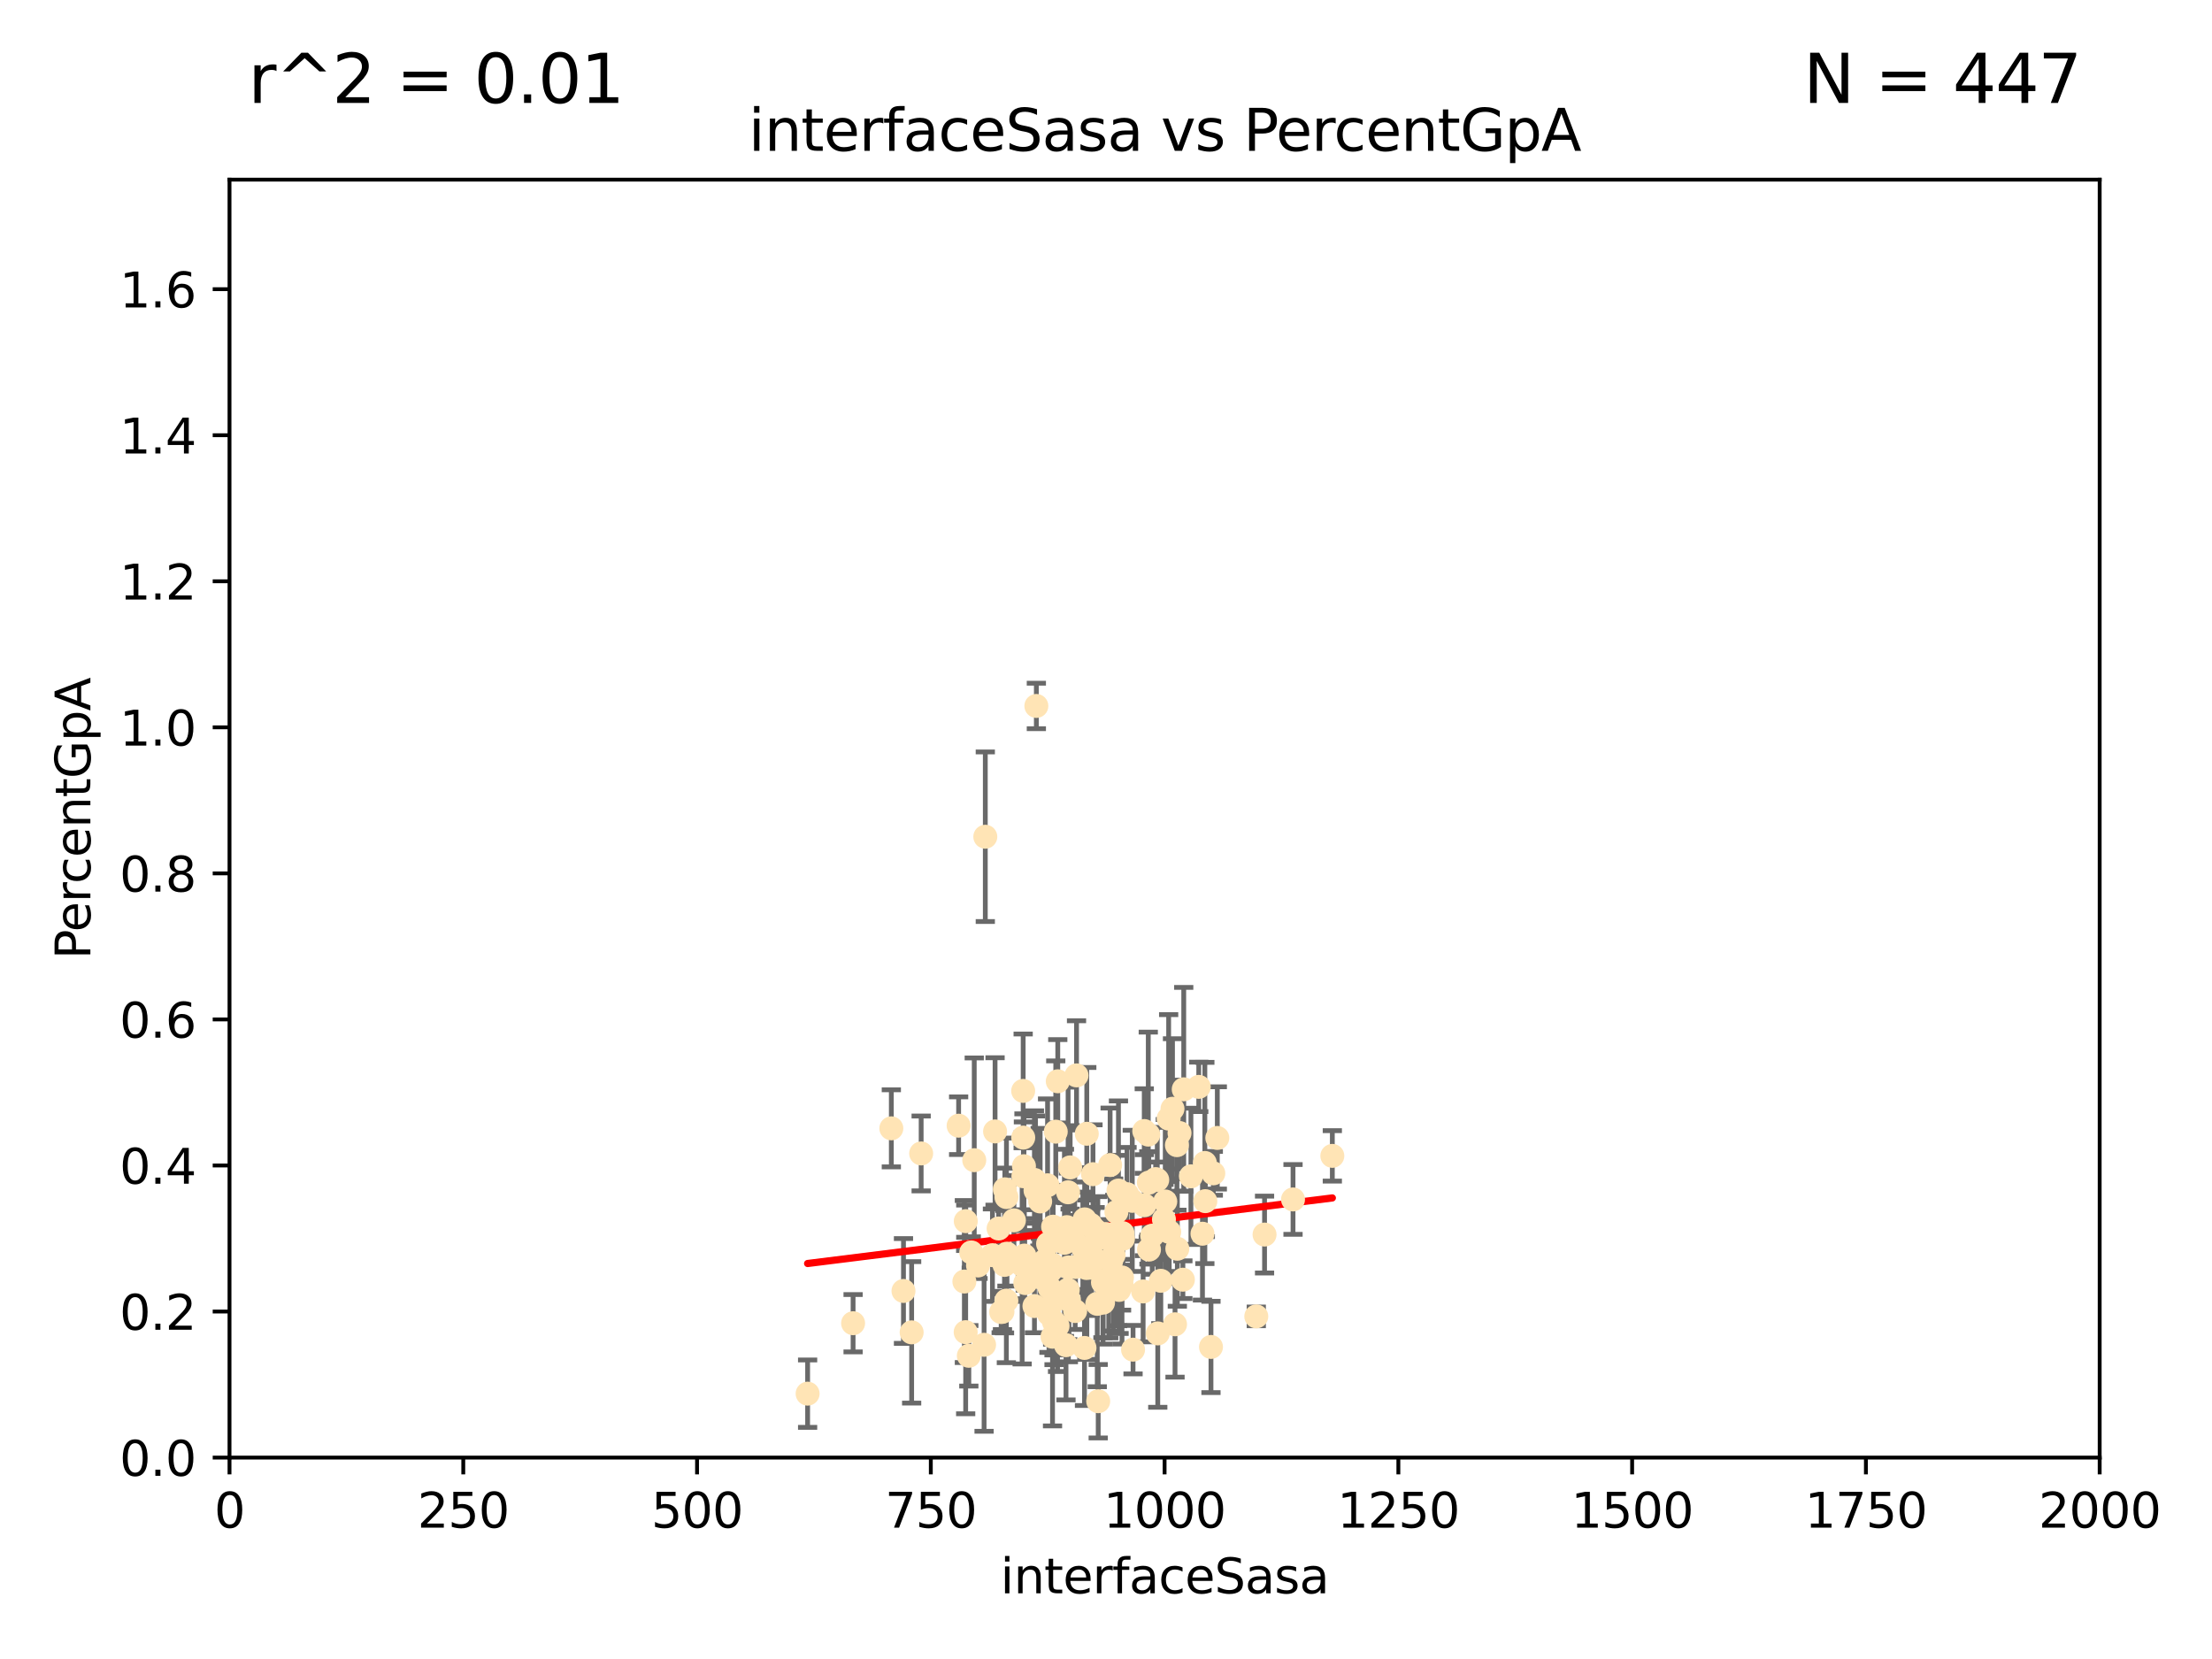 <?xml version="1.0" encoding="utf-8" standalone="no"?>
<!DOCTYPE svg PUBLIC "-//W3C//DTD SVG 1.1//EN"
  "http://www.w3.org/Graphics/SVG/1.1/DTD/svg11.dtd">
<svg xmlns:xlink="http://www.w3.org/1999/xlink" width="460.8pt" height="345.6pt" viewBox="0 0 460.8 345.6" xmlns="http://www.w3.org/2000/svg" version="1.1">
 <defs>
  <style type="text/css">*{stroke-linejoin: round; stroke-linecap: butt}</style>
 </defs>
 <g id="figure_1">
  <g id="patch_1">
   <path d="M 0 345.6 
L 460.8 345.6 
L 460.8 0 
L 0 0 
z
" style="fill: #ffffff"/>
  </g>
  <g id="axes_1">
   <g id="patch_2">
    <path d="M 47.81 303.64 
L 437.4 303.64 
L 437.4 37.422 
L 47.81 37.422 
z
" style="fill: #ffffff"/>
   </g>
   <g id="PathCollection_1">
    <defs>
     <path id="m35b8e5826e" d="M 0 1.118 
C 0.297 1.118 0.581 1 0.791 0.791 
C 1 0.581 1.118 0.297 1.118 0 
C 1.118 -0.297 1 -0.581 0.791 -0.791 
C 0.581 -1 0.297 -1.118 0 -1.118 
C -0.297 -1.118 -0.581 -1 -0.791 -0.791 
C -1 -0.581 -1.118 -0.297 -1.118 0 
C -1.118 0.297 -1 0.581 -0.791 0.791 
C -0.581 1 -0.297 1.118 0 1.118 
z
" style="stroke: #ffe4b5"/>
    </defs>
    <g clip-path="url(#p5ed6854ca7)">
     <use xlink:href="#m35b8e5826e" x="222.239" y="255.631" style="fill: #ffe4b5; stroke: #ffe4b5"/>
     <use xlink:href="#m35b8e5826e" x="249.725" y="226.414" style="fill: #ffe4b5; stroke: #ffe4b5"/>
     <use xlink:href="#m35b8e5826e" x="243.452" y="233.023" style="fill: #ffe4b5; stroke: #ffe4b5"/>
     <use xlink:href="#m35b8e5826e" x="245.718" y="236.027" style="fill: #ffe4b5; stroke: #ffe4b5"/>
     <use xlink:href="#m35b8e5826e" x="277.549" y="240.789" style="fill: #ffe4b5; stroke: #ffe4b5"/>
     <use xlink:href="#m35b8e5826e" x="215.891" y="147.062" style="fill: #ffe4b5; stroke: #ffe4b5"/>
     <use xlink:href="#m35b8e5826e" x="220.354" y="225.252" style="fill: #ffe4b5; stroke: #ffe4b5"/>
     <use xlink:href="#m35b8e5826e" x="245.174" y="238.559" style="fill: #ffe4b5; stroke: #ffe4b5"/>
     <use xlink:href="#m35b8e5826e" x="240.028" y="257.41" style="fill: #ffe4b5; stroke: #ffe4b5"/>
     <use xlink:href="#m35b8e5826e" x="253.589" y="237.052" style="fill: #ffe4b5; stroke: #ffe4b5"/>
     <use xlink:href="#m35b8e5826e" x="229.766" y="267.147" style="fill: #ffe4b5; stroke: #ffe4b5"/>
     <use xlink:href="#m35b8e5826e" x="215.495" y="272.074" style="fill: #ffe4b5; stroke: #ffe4b5"/>
     <use xlink:href="#m35b8e5826e" x="250.496" y="257.007" style="fill: #ffe4b5; stroke: #ffe4b5"/>
     <use xlink:href="#m35b8e5826e" x="242.743" y="250.291" style="fill: #ffe4b5; stroke: #ffe4b5"/>
     <use xlink:href="#m35b8e5826e" x="242.471" y="254.039" style="fill: #ffe4b5; stroke: #ffe4b5"/>
     <use xlink:href="#m35b8e5826e" x="225.576" y="259.947" style="fill: #ffe4b5; stroke: #ffe4b5"/>
     <use xlink:href="#m35b8e5826e" x="213.394" y="261.557" style="fill: #ffe4b5; stroke: #ffe4b5"/>
     <use xlink:href="#m35b8e5826e" x="233.829" y="256.885" style="fill: #ffe4b5; stroke: #ffe4b5"/>
     <use xlink:href="#m35b8e5826e" x="219.261" y="278.455" style="fill: #ffe4b5; stroke: #ffe4b5"/>
     <use xlink:href="#m35b8e5826e" x="233.732" y="266.122" style="fill: #ffe4b5; stroke: #ffe4b5"/>
     <use xlink:href="#m35b8e5826e" x="213.31" y="242.944" style="fill: #ffe4b5; stroke: #ffe4b5"/>
     <use xlink:href="#m35b8e5826e" x="263.429" y="257.181" style="fill: #ffe4b5; stroke: #ffe4b5"/>
     <use xlink:href="#m35b8e5826e" x="250.993" y="242.268" style="fill: #ffe4b5; stroke: #ffe4b5"/>
     <use xlink:href="#m35b8e5826e" x="232.824" y="266.013" style="fill: #ffe4b5; stroke: #ffe4b5"/>
     <use xlink:href="#m35b8e5826e" x="226.396" y="236.184" style="fill: #ffe4b5; stroke: #ffe4b5"/>
     <use xlink:href="#m35b8e5826e" x="232.569" y="252.478" style="fill: #ffe4b5; stroke: #ffe4b5"/>
     <use xlink:href="#m35b8e5826e" x="216.686" y="250.285" style="fill: #ffe4b5; stroke: #ffe4b5"/>
     <use xlink:href="#m35b8e5826e" x="218.641" y="268.295" style="fill: #ffe4b5; stroke: #ffe4b5"/>
     <use xlink:href="#m35b8e5826e" x="252.269" y="280.593" style="fill: #ffe4b5; stroke: #ffe4b5"/>
     <use xlink:href="#m35b8e5826e" x="229.784" y="271.363" style="fill: #ffe4b5; stroke: #ffe4b5"/>
     <use xlink:href="#m35b8e5826e" x="243.569" y="256.621" style="fill: #ffe4b5; stroke: #ffe4b5"/>
     <use xlink:href="#m35b8e5826e" x="222.506" y="248.376" style="fill: #ffe4b5; stroke: #ffe4b5"/>
     <use xlink:href="#m35b8e5826e" x="211.22" y="254.219" style="fill: #ffe4b5; stroke: #ffe4b5"/>
     <use xlink:href="#m35b8e5826e" x="223.889" y="256.081" style="fill: #ffe4b5; stroke: #ffe4b5"/>
     <use xlink:href="#m35b8e5826e" x="235.873" y="250.158" style="fill: #ffe4b5; stroke: #ffe4b5"/>
     <use xlink:href="#m35b8e5826e" x="239.319" y="246.353" style="fill: #ffe4b5; stroke: #ffe4b5"/>
     <use xlink:href="#m35b8e5826e" x="245.26" y="260.135" style="fill: #ffe4b5; stroke: #ffe4b5"/>
     <use xlink:href="#m35b8e5826e" x="234.782" y="248.768" style="fill: #ffe4b5; stroke: #ffe4b5"/>
     <use xlink:href="#m35b8e5826e" x="218.334" y="259.114" style="fill: #ffe4b5; stroke: #ffe4b5"/>
     <use xlink:href="#m35b8e5826e" x="213.584" y="267.292" style="fill: #ffe4b5; stroke: #ffe4b5"/>
     <use xlink:href="#m35b8e5826e" x="252.754" y="244.427" style="fill: #ffe4b5; stroke: #ffe4b5"/>
     <use xlink:href="#m35b8e5826e" x="225.956" y="254.015" style="fill: #ffe4b5; stroke: #ffe4b5"/>
     <use xlink:href="#m35b8e5826e" x="202.954" y="241.688" style="fill: #ffe4b5; stroke: #ffe4b5"/>
     <use xlink:href="#m35b8e5826e" x="200.897" y="266.968" style="fill: #ffe4b5; stroke: #ffe4b5"/>
     <use xlink:href="#m35b8e5826e" x="223.979" y="273.114" style="fill: #ffe4b5; stroke: #ffe4b5"/>
     <use xlink:href="#m35b8e5826e" x="215.488" y="245.796" style="fill: #ffe4b5; stroke: #ffe4b5"/>
     <use xlink:href="#m35b8e5826e" x="225.921" y="280.799" style="fill: #ffe4b5; stroke: #ffe4b5"/>
     <use xlink:href="#m35b8e5826e" x="239.356" y="260.315" style="fill: #ffe4b5; stroke: #ffe4b5"/>
     <use xlink:href="#m35b8e5826e" x="206.745" y="261.476" style="fill: #ffe4b5; stroke: #ffe4b5"/>
     <use xlink:href="#m35b8e5826e" x="199.699" y="234.502" style="fill: #ffe4b5; stroke: #ffe4b5"/>
     <use xlink:href="#m35b8e5826e" x="220.307" y="276.214" style="fill: #ffe4b5; stroke: #ffe4b5"/>
     <use xlink:href="#m35b8e5826e" x="209.644" y="270.944" style="fill: #ffe4b5; stroke: #ffe4b5"/>
     <use xlink:href="#m35b8e5826e" x="209.763" y="261.161" style="fill: #ffe4b5; stroke: #ffe4b5"/>
     <use xlink:href="#m35b8e5826e" x="222.066" y="280.226" style="fill: #ffe4b5; stroke: #ffe4b5"/>
     <use xlink:href="#m35b8e5826e" x="222.677" y="270.817" style="fill: #ffe4b5; stroke: #ffe4b5"/>
     <use xlink:href="#m35b8e5826e" x="209.663" y="249.371" style="fill: #ffe4b5; stroke: #ffe4b5"/>
     <use xlink:href="#m35b8e5826e" x="251.09" y="250.221" style="fill: #ffe4b5; stroke: #ffe4b5"/>
     <use xlink:href="#m35b8e5826e" x="244.781" y="275.876" style="fill: #ffe4b5; stroke: #ffe4b5"/>
     <use xlink:href="#m35b8e5826e" x="213.448" y="262.691" style="fill: #ffe4b5; stroke: #ffe4b5"/>
     <use xlink:href="#m35b8e5826e" x="218.819" y="264.762" style="fill: #ffe4b5; stroke: #ffe4b5"/>
     <use xlink:href="#m35b8e5826e" x="222.933" y="243.19" style="fill: #ffe4b5; stroke: #ffe4b5"/>
     <use xlink:href="#m35b8e5826e" x="207.291" y="235.698" style="fill: #ffe4b5; stroke: #ffe4b5"/>
     <use xlink:href="#m35b8e5826e" x="230.304" y="257.073" style="fill: #ffe4b5; stroke: #ffe4b5"/>
     <use xlink:href="#m35b8e5826e" x="188.212" y="268.931" style="fill: #ffe4b5; stroke: #ffe4b5"/>
     <use xlink:href="#m35b8e5826e" x="189.913" y="277.552" style="fill: #ffe4b5; stroke: #ffe4b5"/>
     <use xlink:href="#m35b8e5826e" x="231.991" y="261.43" style="fill: #ffe4b5; stroke: #ffe4b5"/>
     <use xlink:href="#m35b8e5826e" x="248.092" y="245.05" style="fill: #ffe4b5; stroke: #ffe4b5"/>
     <use xlink:href="#m35b8e5826e" x="213.16" y="236.98" style="fill: #ffe4b5; stroke: #ffe4b5"/>
     <use xlink:href="#m35b8e5826e" x="238.37" y="235.617" style="fill: #ffe4b5; stroke: #ffe4b5"/>
     <use xlink:href="#m35b8e5826e" x="201.168" y="277.512" style="fill: #ffe4b5; stroke: #ffe4b5"/>
     <use xlink:href="#m35b8e5826e" x="212.93" y="263.513" style="fill: #ffe4b5; stroke: #ffe4b5"/>
     <use xlink:href="#m35b8e5826e" x="227.125" y="264.076" style="fill: #ffe4b5; stroke: #ffe4b5"/>
     <use xlink:href="#m35b8e5826e" x="244.251" y="230.977" style="fill: #ffe4b5; stroke: #ffe4b5"/>
     <use xlink:href="#m35b8e5826e" x="203.738" y="263.624" style="fill: #ffe4b5; stroke: #ffe4b5"/>
     <use xlink:href="#m35b8e5826e" x="246.594" y="226.923" style="fill: #ffe4b5; stroke: #ffe4b5"/>
     <use xlink:href="#m35b8e5826e" x="208.563" y="273.318" style="fill: #ffe4b5; stroke: #ffe4b5"/>
     <use xlink:href="#m35b8e5826e" x="226.326" y="264.149" style="fill: #ffe4b5; stroke: #ffe4b5"/>
     <use xlink:href="#m35b8e5826e" x="222.561" y="264.033" style="fill: #ffe4b5; stroke: #ffe4b5"/>
     <use xlink:href="#m35b8e5826e" x="233.642" y="267.636" style="fill: #ffe4b5; stroke: #ffe4b5"/>
     <use xlink:href="#m35b8e5826e" x="219.574" y="270.998" style="fill: #ffe4b5; stroke: #ffe4b5"/>
     <use xlink:href="#m35b8e5826e" x="269.36" y="249.865" style="fill: #ffe4b5; stroke: #ffe4b5"/>
     <use xlink:href="#m35b8e5826e" x="224.047" y="263.928" style="fill: #ffe4b5; stroke: #ffe4b5"/>
     <use xlink:href="#m35b8e5826e" x="168.242" y="290.323" style="fill: #ffe4b5; stroke: #ffe4b5"/>
     <use xlink:href="#m35b8e5826e" x="236.035" y="281.158" style="fill: #ffe4b5; stroke: #ffe4b5"/>
     <use xlink:href="#m35b8e5826e" x="246.417" y="266.583" style="fill: #ffe4b5; stroke: #ffe4b5"/>
     <use xlink:href="#m35b8e5826e" x="217.7" y="262.58" style="fill: #ffe4b5; stroke: #ffe4b5"/>
     <use xlink:href="#m35b8e5826e" x="205.257" y="174.306" style="fill: #ffe4b5; stroke: #ffe4b5"/>
     <use xlink:href="#m35b8e5826e" x="216.625" y="266.086" style="fill: #ffe4b5; stroke: #ffe4b5"/>
     <use xlink:href="#m35b8e5826e" x="221.741" y="258.899" style="fill: #ffe4b5; stroke: #ffe4b5"/>
     <use xlink:href="#m35b8e5826e" x="230.97" y="266.382" style="fill: #ffe4b5; stroke: #ffe4b5"/>
     <use xlink:href="#m35b8e5826e" x="185.68" y="235.053" style="fill: #ffe4b5; stroke: #ffe4b5"/>
     <use xlink:href="#m35b8e5826e" x="238.134" y="269.033" style="fill: #ffe4b5; stroke: #ffe4b5"/>
     <use xlink:href="#m35b8e5826e" x="233.126" y="268.711" style="fill: #ffe4b5; stroke: #ffe4b5"/>
     <use xlink:href="#m35b8e5826e" x="241.078" y="245.787" style="fill: #ffe4b5; stroke: #ffe4b5"/>
     <use xlink:href="#m35b8e5826e" x="227.801" y="262.073" style="fill: #ffe4b5; stroke: #ffe4b5"/>
     <use xlink:href="#m35b8e5826e" x="228.58" y="271.61" style="fill: #ffe4b5; stroke: #ffe4b5"/>
     <use xlink:href="#m35b8e5826e" x="239.206" y="236.361" style="fill: #ffe4b5; stroke: #ffe4b5"/>
     <use xlink:href="#m35b8e5826e" x="228.693" y="258.032" style="fill: #ffe4b5; stroke: #ffe4b5"/>
     <use xlink:href="#m35b8e5826e" x="216.746" y="264.175" style="fill: #ffe4b5; stroke: #ffe4b5"/>
     <use xlink:href="#m35b8e5826e" x="213.144" y="227.255" style="fill: #ffe4b5; stroke: #ffe4b5"/>
     <use xlink:href="#m35b8e5826e" x="219.935" y="235.747" style="fill: #ffe4b5; stroke: #ffe4b5"/>
     <use xlink:href="#m35b8e5826e" x="202.329" y="260.899" style="fill: #ffe4b5; stroke: #ffe4b5"/>
     <use xlink:href="#m35b8e5826e" x="232.224" y="257.004" style="fill: #ffe4b5; stroke: #ffe4b5"/>
     <use xlink:href="#m35b8e5826e" x="224.261" y="224.022" style="fill: #ffe4b5; stroke: #ffe4b5"/>
     <use xlink:href="#m35b8e5826e" x="233.923" y="258.063" style="fill: #ffe4b5; stroke: #ffe4b5"/>
     <use xlink:href="#m35b8e5826e" x="228.778" y="291.9" style="fill: #ffe4b5; stroke: #ffe4b5"/>
     <use xlink:href="#m35b8e5826e" x="231.457" y="262.766" style="fill: #ffe4b5; stroke: #ffe4b5"/>
     <use xlink:href="#m35b8e5826e" x="219.38" y="255.536" style="fill: #ffe4b5; stroke: #ffe4b5"/>
     <use xlink:href="#m35b8e5826e" x="219.294" y="263.472" style="fill: #ffe4b5; stroke: #ffe4b5"/>
     <use xlink:href="#m35b8e5826e" x="209.328" y="247.755" style="fill: #ffe4b5; stroke: #ffe4b5"/>
     <use xlink:href="#m35b8e5826e" x="208.029" y="255.923" style="fill: #ffe4b5; stroke: #ffe4b5"/>
     <use xlink:href="#m35b8e5826e" x="227.688" y="244.605" style="fill: #ffe4b5; stroke: #ffe4b5"/>
     <use xlink:href="#m35b8e5826e" x="177.715" y="275.65" style="fill: #ffe4b5; stroke: #ffe4b5"/>
     <use xlink:href="#m35b8e5826e" x="218.522" y="273.716" style="fill: #ffe4b5; stroke: #ffe4b5"/>
     <use xlink:href="#m35b8e5826e" x="222.44" y="268.687" style="fill: #ffe4b5; stroke: #ffe4b5"/>
     <use xlink:href="#m35b8e5826e" x="241.818" y="266.81" style="fill: #ffe4b5; stroke: #ffe4b5"/>
     <use xlink:href="#m35b8e5826e" x="227.205" y="255.144" style="fill: #ffe4b5; stroke: #ffe4b5"/>
     <use xlink:href="#m35b8e5826e" x="209.256" y="263.502" style="fill: #ffe4b5; stroke: #ffe4b5"/>
     <use xlink:href="#m35b8e5826e" x="205.002" y="280.145" style="fill: #ffe4b5; stroke: #ffe4b5"/>
     <use xlink:href="#m35b8e5826e" x="226.41" y="263.22" style="fill: #ffe4b5; stroke: #ffe4b5"/>
     <use xlink:href="#m35b8e5826e" x="218.226" y="246.914" style="fill: #ffe4b5; stroke: #ffe4b5"/>
     <use xlink:href="#m35b8e5826e" x="191.894" y="240.286" style="fill: #ffe4b5; stroke: #ffe4b5"/>
     <use xlink:href="#m35b8e5826e" x="201.188" y="254.392" style="fill: #ffe4b5; stroke: #ffe4b5"/>
     <use xlink:href="#m35b8e5826e" x="232.996" y="248.011" style="fill: #ffe4b5; stroke: #ffe4b5"/>
     <use xlink:href="#m35b8e5826e" x="240.741" y="245.627" style="fill: #ffe4b5; stroke: #ffe4b5"/>
     <use xlink:href="#m35b8e5826e" x="219.576" y="275.42" style="fill: #ffe4b5; stroke: #ffe4b5"/>
     <use xlink:href="#m35b8e5826e" x="228.138" y="256.251" style="fill: #ffe4b5; stroke: #ffe4b5"/>
     <use xlink:href="#m35b8e5826e" x="261.707" y="274.227" style="fill: #ffe4b5; stroke: #ffe4b5"/>
     <use xlink:href="#m35b8e5826e" x="238.38" y="251.062" style="fill: #ffe4b5; stroke: #ffe4b5"/>
     <use xlink:href="#m35b8e5826e" x="215.717" y="247.995" style="fill: #ffe4b5; stroke: #ffe4b5"/>
     <use xlink:href="#m35b8e5826e" x="231.26" y="242.699" style="fill: #ffe4b5; stroke: #ffe4b5"/>
     <use xlink:href="#m35b8e5826e" x="213.195" y="245.035" style="fill: #ffe4b5; stroke: #ffe4b5"/>
     <use xlink:href="#m35b8e5826e" x="241.185" y="277.774" style="fill: #ffe4b5; stroke: #ffe4b5"/>
     <use xlink:href="#m35b8e5826e" x="201.825" y="282.436" style="fill: #ffe4b5; stroke: #ffe4b5"/>
     <use xlink:href="#m35b8e5826e" x="208.833" y="273.253" style="fill: #ffe4b5; stroke: #ffe4b5"/>
    </g>
   </g>
   <g id="matplotlib.axis_1">
    <g id="xtick_1">
     <g id="line2d_1">
      <defs>
       <path id="m4ea0923fcd" d="M 0 0 
L 0 3.5 
" style="stroke: #000000; stroke-width: 0.8"/>
      </defs>
      <g>
       <use xlink:href="#m4ea0923fcd" x="47.81" y="303.64" style="stroke: #000000; stroke-width: 0.8"/>
      </g>
     </g>
     <g id="text_1">
      <!-- 0 -->
      <g transform="translate(44.629 318.238)scale(0.1 -0.1)">
       <defs>
        <path id="DejaVuSans-30" d="M 2034 4250 
Q 1547 4250 1301 3770 
Q 1056 3291 1056 2328 
Q 1056 1369 1301 889 
Q 1547 409 2034 409 
Q 2525 409 2770 889 
Q 3016 1369 3016 2328 
Q 3016 3291 2770 3770 
Q 2525 4250 2034 4250 
z
M 2034 4750 
Q 2819 4750 3233 4129 
Q 3647 3509 3647 2328 
Q 3647 1150 3233 529 
Q 2819 -91 2034 -91 
Q 1250 -91 836 529 
Q 422 1150 422 2328 
Q 422 3509 836 4129 
Q 1250 4750 2034 4750 
z
" transform="scale(0.016)"/>
       </defs>
       <use xlink:href="#DejaVuSans-30"/>
      </g>
     </g>
    </g>
    <g id="xtick_2">
     <g id="line2d_2">
      <g>
       <use xlink:href="#m4ea0923fcd" x="96.509" y="303.64" style="stroke: #000000; stroke-width: 0.8"/>
      </g>
     </g>
     <g id="text_2">
      <!-- 250 -->
      <g transform="translate(86.965 318.238)scale(0.1 -0.1)">
       <defs>
        <path id="DejaVuSans-32" d="M 1228 531 
L 3431 531 
L 3431 0 
L 469 0 
L 469 531 
Q 828 903 1448 1529 
Q 2069 2156 2228 2338 
Q 2531 2678 2651 2914 
Q 2772 3150 2772 3378 
Q 2772 3750 2511 3984 
Q 2250 4219 1831 4219 
Q 1534 4219 1204 4116 
Q 875 4013 500 3803 
L 500 4441 
Q 881 4594 1212 4672 
Q 1544 4750 1819 4750 
Q 2544 4750 2975 4387 
Q 3406 4025 3406 3419 
Q 3406 3131 3298 2873 
Q 3191 2616 2906 2266 
Q 2828 2175 2409 1742 
Q 1991 1309 1228 531 
z
" transform="scale(0.016)"/>
        <path id="DejaVuSans-35" d="M 691 4666 
L 3169 4666 
L 3169 4134 
L 1269 4134 
L 1269 2991 
Q 1406 3038 1543 3061 
Q 1681 3084 1819 3084 
Q 2600 3084 3056 2656 
Q 3513 2228 3513 1497 
Q 3513 744 3044 326 
Q 2575 -91 1722 -91 
Q 1428 -91 1123 -41 
Q 819 9 494 109 
L 494 744 
Q 775 591 1075 516 
Q 1375 441 1709 441 
Q 2250 441 2565 725 
Q 2881 1009 2881 1497 
Q 2881 1984 2565 2268 
Q 2250 2553 1709 2553 
Q 1456 2553 1204 2497 
Q 953 2441 691 2322 
L 691 4666 
z
" transform="scale(0.016)"/>
       </defs>
       <use xlink:href="#DejaVuSans-32"/>
       <use xlink:href="#DejaVuSans-35" x="63.623"/>
       <use xlink:href="#DejaVuSans-30" x="127.246"/>
      </g>
     </g>
    </g>
    <g id="xtick_3">
     <g id="line2d_3">
      <g>
       <use xlink:href="#m4ea0923fcd" x="145.208" y="303.64" style="stroke: #000000; stroke-width: 0.8"/>
      </g>
     </g>
     <g id="text_3">
      <!-- 500 -->
      <g transform="translate(135.664 318.238)scale(0.1 -0.1)">
       <use xlink:href="#DejaVuSans-35"/>
       <use xlink:href="#DejaVuSans-30" x="63.623"/>
       <use xlink:href="#DejaVuSans-30" x="127.246"/>
      </g>
     </g>
    </g>
    <g id="xtick_4">
     <g id="line2d_4">
      <g>
       <use xlink:href="#m4ea0923fcd" x="193.906" y="303.64" style="stroke: #000000; stroke-width: 0.8"/>
      </g>
     </g>
     <g id="text_4">
      <!-- 750 -->
      <g transform="translate(184.363 318.238)scale(0.1 -0.1)">
       <defs>
        <path id="DejaVuSans-37" d="M 525 4666 
L 3525 4666 
L 3525 4397 
L 1831 0 
L 1172 0 
L 2766 4134 
L 525 4134 
L 525 4666 
z
" transform="scale(0.016)"/>
       </defs>
       <use xlink:href="#DejaVuSans-37"/>
       <use xlink:href="#DejaVuSans-35" x="63.623"/>
       <use xlink:href="#DejaVuSans-30" x="127.246"/>
      </g>
     </g>
    </g>
    <g id="xtick_5">
     <g id="line2d_5">
      <g>
       <use xlink:href="#m4ea0923fcd" x="242.605" y="303.64" style="stroke: #000000; stroke-width: 0.8"/>
      </g>
     </g>
     <g id="text_5">
      <!-- 1000 -->
      <g transform="translate(229.88 318.238)scale(0.1 -0.1)">
       <defs>
        <path id="DejaVuSans-31" d="M 794 531 
L 1825 531 
L 1825 4091 
L 703 3866 
L 703 4441 
L 1819 4666 
L 2450 4666 
L 2450 531 
L 3481 531 
L 3481 0 
L 794 0 
L 794 531 
z
" transform="scale(0.016)"/>
       </defs>
       <use xlink:href="#DejaVuSans-31"/>
       <use xlink:href="#DejaVuSans-30" x="63.623"/>
       <use xlink:href="#DejaVuSans-30" x="127.246"/>
       <use xlink:href="#DejaVuSans-30" x="190.869"/>
      </g>
     </g>
    </g>
    <g id="xtick_6">
     <g id="line2d_6">
      <g>
       <use xlink:href="#m4ea0923fcd" x="291.304" y="303.64" style="stroke: #000000; stroke-width: 0.8"/>
      </g>
     </g>
     <g id="text_6">
      <!-- 1250 -->
      <g transform="translate(278.579 318.238)scale(0.1 -0.1)">
       <use xlink:href="#DejaVuSans-31"/>
       <use xlink:href="#DejaVuSans-32" x="63.623"/>
       <use xlink:href="#DejaVuSans-35" x="127.246"/>
       <use xlink:href="#DejaVuSans-30" x="190.869"/>
      </g>
     </g>
    </g>
    <g id="xtick_7">
     <g id="line2d_7">
      <g>
       <use xlink:href="#m4ea0923fcd" x="340.002" y="303.64" style="stroke: #000000; stroke-width: 0.8"/>
      </g>
     </g>
     <g id="text_7">
      <!-- 1500 -->
      <g transform="translate(327.277 318.238)scale(0.1 -0.1)">
       <use xlink:href="#DejaVuSans-31"/>
       <use xlink:href="#DejaVuSans-35" x="63.623"/>
       <use xlink:href="#DejaVuSans-30" x="127.246"/>
       <use xlink:href="#DejaVuSans-30" x="190.869"/>
      </g>
     </g>
    </g>
    <g id="xtick_8">
     <g id="line2d_8">
      <g>
       <use xlink:href="#m4ea0923fcd" x="388.701" y="303.64" style="stroke: #000000; stroke-width: 0.8"/>
      </g>
     </g>
     <g id="text_8">
      <!-- 1750 -->
      <g transform="translate(375.976 318.238)scale(0.1 -0.1)">
       <use xlink:href="#DejaVuSans-31"/>
       <use xlink:href="#DejaVuSans-37" x="63.623"/>
       <use xlink:href="#DejaVuSans-35" x="127.246"/>
       <use xlink:href="#DejaVuSans-30" x="190.869"/>
      </g>
     </g>
    </g>
    <g id="xtick_9">
     <g id="line2d_9">
      <g>
       <use xlink:href="#m4ea0923fcd" x="437.4" y="303.64" style="stroke: #000000; stroke-width: 0.8"/>
      </g>
     </g>
     <g id="text_9">
      <!-- 2000 -->
      <g transform="translate(424.675 318.238)scale(0.1 -0.1)">
       <use xlink:href="#DejaVuSans-32"/>
       <use xlink:href="#DejaVuSans-30" x="63.623"/>
       <use xlink:href="#DejaVuSans-30" x="127.246"/>
       <use xlink:href="#DejaVuSans-30" x="190.869"/>
      </g>
     </g>
    </g>
    <g id="text_10">
     <!-- interfaceSasa -->
     <g transform="translate(208.398 331.917)scale(0.1 -0.1)">
      <defs>
       <path id="DejaVuSans-69" d="M 603 3500 
L 1178 3500 
L 1178 0 
L 603 0 
L 603 3500 
z
M 603 4863 
L 1178 4863 
L 1178 4134 
L 603 4134 
L 603 4863 
z
" transform="scale(0.016)"/>
       <path id="DejaVuSans-6e" d="M 3513 2113 
L 3513 0 
L 2938 0 
L 2938 2094 
Q 2938 2591 2744 2837 
Q 2550 3084 2163 3084 
Q 1697 3084 1428 2787 
Q 1159 2491 1159 1978 
L 1159 0 
L 581 0 
L 581 3500 
L 1159 3500 
L 1159 2956 
Q 1366 3272 1645 3428 
Q 1925 3584 2291 3584 
Q 2894 3584 3203 3211 
Q 3513 2838 3513 2113 
z
" transform="scale(0.016)"/>
       <path id="DejaVuSans-74" d="M 1172 4494 
L 1172 3500 
L 2356 3500 
L 2356 3053 
L 1172 3053 
L 1172 1153 
Q 1172 725 1289 603 
Q 1406 481 1766 481 
L 2356 481 
L 2356 0 
L 1766 0 
Q 1100 0 847 248 
Q 594 497 594 1153 
L 594 3053 
L 172 3053 
L 172 3500 
L 594 3500 
L 594 4494 
L 1172 4494 
z
" transform="scale(0.016)"/>
       <path id="DejaVuSans-65" d="M 3597 1894 
L 3597 1613 
L 953 1613 
Q 991 1019 1311 708 
Q 1631 397 2203 397 
Q 2534 397 2845 478 
Q 3156 559 3463 722 
L 3463 178 
Q 3153 47 2828 -22 
Q 2503 -91 2169 -91 
Q 1331 -91 842 396 
Q 353 884 353 1716 
Q 353 2575 817 3079 
Q 1281 3584 2069 3584 
Q 2775 3584 3186 3129 
Q 3597 2675 3597 1894 
z
M 3022 2063 
Q 3016 2534 2758 2815 
Q 2500 3097 2075 3097 
Q 1594 3097 1305 2825 
Q 1016 2553 972 2059 
L 3022 2063 
z
" transform="scale(0.016)"/>
       <path id="DejaVuSans-72" d="M 2631 2963 
Q 2534 3019 2420 3045 
Q 2306 3072 2169 3072 
Q 1681 3072 1420 2755 
Q 1159 2438 1159 1844 
L 1159 0 
L 581 0 
L 581 3500 
L 1159 3500 
L 1159 2956 
Q 1341 3275 1631 3429 
Q 1922 3584 2338 3584 
Q 2397 3584 2469 3576 
Q 2541 3569 2628 3553 
L 2631 2963 
z
" transform="scale(0.016)"/>
       <path id="DejaVuSans-66" d="M 2375 4863 
L 2375 4384 
L 1825 4384 
Q 1516 4384 1395 4259 
Q 1275 4134 1275 3809 
L 1275 3500 
L 2222 3500 
L 2222 3053 
L 1275 3053 
L 1275 0 
L 697 0 
L 697 3053 
L 147 3053 
L 147 3500 
L 697 3500 
L 697 3744 
Q 697 4328 969 4595 
Q 1241 4863 1831 4863 
L 2375 4863 
z
" transform="scale(0.016)"/>
       <path id="DejaVuSans-61" d="M 2194 1759 
Q 1497 1759 1228 1600 
Q 959 1441 959 1056 
Q 959 750 1161 570 
Q 1363 391 1709 391 
Q 2188 391 2477 730 
Q 2766 1069 2766 1631 
L 2766 1759 
L 2194 1759 
z
M 3341 1997 
L 3341 0 
L 2766 0 
L 2766 531 
Q 2569 213 2275 61 
Q 1981 -91 1556 -91 
Q 1019 -91 701 211 
Q 384 513 384 1019 
Q 384 1609 779 1909 
Q 1175 2209 1959 2209 
L 2766 2209 
L 2766 2266 
Q 2766 2663 2505 2880 
Q 2244 3097 1772 3097 
Q 1472 3097 1187 3025 
Q 903 2953 641 2809 
L 641 3341 
Q 956 3463 1253 3523 
Q 1550 3584 1831 3584 
Q 2591 3584 2966 3190 
Q 3341 2797 3341 1997 
z
" transform="scale(0.016)"/>
       <path id="DejaVuSans-63" d="M 3122 3366 
L 3122 2828 
Q 2878 2963 2633 3030 
Q 2388 3097 2138 3097 
Q 1578 3097 1268 2742 
Q 959 2388 959 1747 
Q 959 1106 1268 751 
Q 1578 397 2138 397 
Q 2388 397 2633 464 
Q 2878 531 3122 666 
L 3122 134 
Q 2881 22 2623 -34 
Q 2366 -91 2075 -91 
Q 1284 -91 818 406 
Q 353 903 353 1747 
Q 353 2603 823 3093 
Q 1294 3584 2113 3584 
Q 2378 3584 2631 3529 
Q 2884 3475 3122 3366 
z
" transform="scale(0.016)"/>
       <path id="DejaVuSans-53" d="M 3425 4513 
L 3425 3897 
Q 3066 4069 2747 4153 
Q 2428 4238 2131 4238 
Q 1616 4238 1336 4038 
Q 1056 3838 1056 3469 
Q 1056 3159 1242 3001 
Q 1428 2844 1947 2747 
L 2328 2669 
Q 3034 2534 3370 2195 
Q 3706 1856 3706 1288 
Q 3706 609 3251 259 
Q 2797 -91 1919 -91 
Q 1588 -91 1214 -16 
Q 841 59 441 206 
L 441 856 
Q 825 641 1194 531 
Q 1563 422 1919 422 
Q 2459 422 2753 634 
Q 3047 847 3047 1241 
Q 3047 1584 2836 1778 
Q 2625 1972 2144 2069 
L 1759 2144 
Q 1053 2284 737 2584 
Q 422 2884 422 3419 
Q 422 4038 858 4394 
Q 1294 4750 2059 4750 
Q 2388 4750 2728 4690 
Q 3069 4631 3425 4513 
z
" transform="scale(0.016)"/>
       <path id="DejaVuSans-73" d="M 2834 3397 
L 2834 2853 
Q 2591 2978 2328 3040 
Q 2066 3103 1784 3103 
Q 1356 3103 1142 2972 
Q 928 2841 928 2578 
Q 928 2378 1081 2264 
Q 1234 2150 1697 2047 
L 1894 2003 
Q 2506 1872 2764 1633 
Q 3022 1394 3022 966 
Q 3022 478 2636 193 
Q 2250 -91 1575 -91 
Q 1294 -91 989 -36 
Q 684 19 347 128 
L 347 722 
Q 666 556 975 473 
Q 1284 391 1588 391 
Q 1994 391 2212 530 
Q 2431 669 2431 922 
Q 2431 1156 2273 1281 
Q 2116 1406 1581 1522 
L 1381 1569 
Q 847 1681 609 1914 
Q 372 2147 372 2553 
Q 372 3047 722 3315 
Q 1072 3584 1716 3584 
Q 2034 3584 2315 3537 
Q 2597 3491 2834 3397 
z
" transform="scale(0.016)"/>
      </defs>
      <use xlink:href="#DejaVuSans-69"/>
      <use xlink:href="#DejaVuSans-6e" x="27.783"/>
      <use xlink:href="#DejaVuSans-74" x="91.162"/>
      <use xlink:href="#DejaVuSans-65" x="130.371"/>
      <use xlink:href="#DejaVuSans-72" x="191.895"/>
      <use xlink:href="#DejaVuSans-66" x="233.008"/>
      <use xlink:href="#DejaVuSans-61" x="268.213"/>
      <use xlink:href="#DejaVuSans-63" x="329.492"/>
      <use xlink:href="#DejaVuSans-65" x="384.473"/>
      <use xlink:href="#DejaVuSans-53" x="445.996"/>
      <use xlink:href="#DejaVuSans-61" x="509.473"/>
      <use xlink:href="#DejaVuSans-73" x="570.752"/>
      <use xlink:href="#DejaVuSans-61" x="622.852"/>
     </g>
    </g>
   </g>
   <g id="matplotlib.axis_2">
    <g id="ytick_1">
     <g id="line2d_10">
      <defs>
       <path id="m3520955174" d="M 0 0 
L -3.5 0 
" style="stroke: #000000; stroke-width: 0.8"/>
      </defs>
      <g>
       <use xlink:href="#m3520955174" x="47.81" y="303.64" style="stroke: #000000; stroke-width: 0.8"/>
      </g>
     </g>
     <g id="text_11">
      <!-- 0.0 -->
      <g transform="translate(24.907 307.439)scale(0.1 -0.1)">
       <defs>
        <path id="DejaVuSans-2e" d="M 684 794 
L 1344 794 
L 1344 0 
L 684 0 
L 684 794 
z
" transform="scale(0.016)"/>
       </defs>
       <use xlink:href="#DejaVuSans-30"/>
       <use xlink:href="#DejaVuSans-2e" x="63.623"/>
       <use xlink:href="#DejaVuSans-30" x="95.41"/>
      </g>
     </g>
    </g>
    <g id="ytick_2">
     <g id="line2d_11">
      <g>
       <use xlink:href="#m3520955174" x="47.81" y="273.215" style="stroke: #000000; stroke-width: 0.8"/>
      </g>
     </g>
     <g id="text_12">
      <!-- 0.2 -->
      <g transform="translate(24.907 277.014)scale(0.1 -0.1)">
       <use xlink:href="#DejaVuSans-30"/>
       <use xlink:href="#DejaVuSans-2e" x="63.623"/>
       <use xlink:href="#DejaVuSans-32" x="95.41"/>
      </g>
     </g>
    </g>
    <g id="ytick_3">
     <g id="line2d_12">
      <g>
       <use xlink:href="#m3520955174" x="47.81" y="242.79" style="stroke: #000000; stroke-width: 0.8"/>
      </g>
     </g>
     <g id="text_13">
      <!-- 0.4 -->
      <g transform="translate(24.907 246.589)scale(0.1 -0.1)">
       <defs>
        <path id="DejaVuSans-34" d="M 2419 4116 
L 825 1625 
L 2419 1625 
L 2419 4116 
z
M 2253 4666 
L 3047 4666 
L 3047 1625 
L 3713 1625 
L 3713 1100 
L 3047 1100 
L 3047 0 
L 2419 0 
L 2419 1100 
L 313 1100 
L 313 1709 
L 2253 4666 
z
" transform="scale(0.016)"/>
       </defs>
       <use xlink:href="#DejaVuSans-30"/>
       <use xlink:href="#DejaVuSans-2e" x="63.623"/>
       <use xlink:href="#DejaVuSans-34" x="95.41"/>
      </g>
     </g>
    </g>
    <g id="ytick_4">
     <g id="line2d_13">
      <g>
       <use xlink:href="#m3520955174" x="47.81" y="212.365" style="stroke: #000000; stroke-width: 0.8"/>
      </g>
     </g>
     <g id="text_14">
      <!-- 0.6 -->
      <g transform="translate(24.907 216.164)scale(0.1 -0.1)">
       <defs>
        <path id="DejaVuSans-36" d="M 2113 2584 
Q 1688 2584 1439 2293 
Q 1191 2003 1191 1497 
Q 1191 994 1439 701 
Q 1688 409 2113 409 
Q 2538 409 2786 701 
Q 3034 994 3034 1497 
Q 3034 2003 2786 2293 
Q 2538 2584 2113 2584 
z
M 3366 4563 
L 3366 3988 
Q 3128 4100 2886 4159 
Q 2644 4219 2406 4219 
Q 1781 4219 1451 3797 
Q 1122 3375 1075 2522 
Q 1259 2794 1537 2939 
Q 1816 3084 2150 3084 
Q 2853 3084 3261 2657 
Q 3669 2231 3669 1497 
Q 3669 778 3244 343 
Q 2819 -91 2113 -91 
Q 1303 -91 875 529 
Q 447 1150 447 2328 
Q 447 3434 972 4092 
Q 1497 4750 2381 4750 
Q 2619 4750 2861 4703 
Q 3103 4656 3366 4563 
z
" transform="scale(0.016)"/>
       </defs>
       <use xlink:href="#DejaVuSans-30"/>
       <use xlink:href="#DejaVuSans-2e" x="63.623"/>
       <use xlink:href="#DejaVuSans-36" x="95.41"/>
      </g>
     </g>
    </g>
    <g id="ytick_5">
     <g id="line2d_14">
      <g>
       <use xlink:href="#m3520955174" x="47.81" y="181.94" style="stroke: #000000; stroke-width: 0.8"/>
      </g>
     </g>
     <g id="text_15">
      <!-- 0.8 -->
      <g transform="translate(24.907 185.739)scale(0.1 -0.1)">
       <defs>
        <path id="DejaVuSans-38" d="M 2034 2216 
Q 1584 2216 1326 1975 
Q 1069 1734 1069 1313 
Q 1069 891 1326 650 
Q 1584 409 2034 409 
Q 2484 409 2743 651 
Q 3003 894 3003 1313 
Q 3003 1734 2745 1975 
Q 2488 2216 2034 2216 
z
M 1403 2484 
Q 997 2584 770 2862 
Q 544 3141 544 3541 
Q 544 4100 942 4425 
Q 1341 4750 2034 4750 
Q 2731 4750 3128 4425 
Q 3525 4100 3525 3541 
Q 3525 3141 3298 2862 
Q 3072 2584 2669 2484 
Q 3125 2378 3379 2068 
Q 3634 1759 3634 1313 
Q 3634 634 3220 271 
Q 2806 -91 2034 -91 
Q 1263 -91 848 271 
Q 434 634 434 1313 
Q 434 1759 690 2068 
Q 947 2378 1403 2484 
z
M 1172 3481 
Q 1172 3119 1398 2916 
Q 1625 2713 2034 2713 
Q 2441 2713 2670 2916 
Q 2900 3119 2900 3481 
Q 2900 3844 2670 4047 
Q 2441 4250 2034 4250 
Q 1625 4250 1398 4047 
Q 1172 3844 1172 3481 
z
" transform="scale(0.016)"/>
       </defs>
       <use xlink:href="#DejaVuSans-30"/>
       <use xlink:href="#DejaVuSans-2e" x="63.623"/>
       <use xlink:href="#DejaVuSans-38" x="95.41"/>
      </g>
     </g>
    </g>
    <g id="ytick_6">
     <g id="line2d_15">
      <g>
       <use xlink:href="#m3520955174" x="47.81" y="151.515" style="stroke: #000000; stroke-width: 0.8"/>
      </g>
     </g>
     <g id="text_16">
      <!-- 1.0 -->
      <g transform="translate(24.907 155.315)scale(0.1 -0.1)">
       <use xlink:href="#DejaVuSans-31"/>
       <use xlink:href="#DejaVuSans-2e" x="63.623"/>
       <use xlink:href="#DejaVuSans-30" x="95.41"/>
      </g>
     </g>
    </g>
    <g id="ytick_7">
     <g id="line2d_16">
      <g>
       <use xlink:href="#m3520955174" x="47.81" y="121.09" style="stroke: #000000; stroke-width: 0.8"/>
      </g>
     </g>
     <g id="text_17">
      <!-- 1.2 -->
      <g transform="translate(24.907 124.89)scale(0.1 -0.1)">
       <use xlink:href="#DejaVuSans-31"/>
       <use xlink:href="#DejaVuSans-2e" x="63.623"/>
       <use xlink:href="#DejaVuSans-32" x="95.41"/>
      </g>
     </g>
    </g>
    <g id="ytick_8">
     <g id="line2d_17">
      <g>
       <use xlink:href="#m3520955174" x="47.81" y="90.665" style="stroke: #000000; stroke-width: 0.8"/>
      </g>
     </g>
     <g id="text_18">
      <!-- 1.4 -->
      <g transform="translate(24.907 94.465)scale(0.1 -0.1)">
       <use xlink:href="#DejaVuSans-31"/>
       <use xlink:href="#DejaVuSans-2e" x="63.623"/>
       <use xlink:href="#DejaVuSans-34" x="95.41"/>
      </g>
     </g>
    </g>
    <g id="ytick_9">
     <g id="line2d_18">
      <g>
       <use xlink:href="#m3520955174" x="47.81" y="60.241" style="stroke: #000000; stroke-width: 0.8"/>
      </g>
     </g>
     <g id="text_19">
      <!-- 1.6 -->
      <g transform="translate(24.907 64.04)scale(0.1 -0.1)">
       <use xlink:href="#DejaVuSans-31"/>
       <use xlink:href="#DejaVuSans-2e" x="63.623"/>
       <use xlink:href="#DejaVuSans-36" x="95.41"/>
      </g>
     </g>
    </g>
    <g id="text_20">
     <!-- PercentGpA -->
     <g transform="translate(18.827 199.807)rotate(-90)scale(0.1 -0.1)">
      <defs>
       <path id="DejaVuSans-50" d="M 1259 4147 
L 1259 2394 
L 2053 2394 
Q 2494 2394 2734 2622 
Q 2975 2850 2975 3272 
Q 2975 3691 2734 3919 
Q 2494 4147 2053 4147 
L 1259 4147 
z
M 628 4666 
L 2053 4666 
Q 2838 4666 3239 4311 
Q 3641 3956 3641 3272 
Q 3641 2581 3239 2228 
Q 2838 1875 2053 1875 
L 1259 1875 
L 1259 0 
L 628 0 
L 628 4666 
z
" transform="scale(0.016)"/>
       <path id="DejaVuSans-47" d="M 3809 666 
L 3809 1919 
L 2778 1919 
L 2778 2438 
L 4434 2438 
L 4434 434 
Q 4069 175 3628 42 
Q 3188 -91 2688 -91 
Q 1594 -91 976 548 
Q 359 1188 359 2328 
Q 359 3472 976 4111 
Q 1594 4750 2688 4750 
Q 3144 4750 3555 4637 
Q 3966 4525 4313 4306 
L 4313 3634 
Q 3963 3931 3569 4081 
Q 3175 4231 2741 4231 
Q 1884 4231 1454 3753 
Q 1025 3275 1025 2328 
Q 1025 1384 1454 906 
Q 1884 428 2741 428 
Q 3075 428 3337 486 
Q 3600 544 3809 666 
z
" transform="scale(0.016)"/>
       <path id="DejaVuSans-70" d="M 1159 525 
L 1159 -1331 
L 581 -1331 
L 581 3500 
L 1159 3500 
L 1159 2969 
Q 1341 3281 1617 3432 
Q 1894 3584 2278 3584 
Q 2916 3584 3314 3078 
Q 3713 2572 3713 1747 
Q 3713 922 3314 415 
Q 2916 -91 2278 -91 
Q 1894 -91 1617 61 
Q 1341 213 1159 525 
z
M 3116 1747 
Q 3116 2381 2855 2742 
Q 2594 3103 2138 3103 
Q 1681 3103 1420 2742 
Q 1159 2381 1159 1747 
Q 1159 1113 1420 752 
Q 1681 391 2138 391 
Q 2594 391 2855 752 
Q 3116 1113 3116 1747 
z
" transform="scale(0.016)"/>
       <path id="DejaVuSans-41" d="M 2188 4044 
L 1331 1722 
L 3047 1722 
L 2188 4044 
z
M 1831 4666 
L 2547 4666 
L 4325 0 
L 3669 0 
L 3244 1197 
L 1141 1197 
L 716 0 
L 50 0 
L 1831 4666 
z
" transform="scale(0.016)"/>
      </defs>
      <use xlink:href="#DejaVuSans-50"/>
      <use xlink:href="#DejaVuSans-65" x="56.678"/>
      <use xlink:href="#DejaVuSans-72" x="118.201"/>
      <use xlink:href="#DejaVuSans-63" x="157.064"/>
      <use xlink:href="#DejaVuSans-65" x="212.045"/>
      <use xlink:href="#DejaVuSans-6e" x="273.568"/>
      <use xlink:href="#DejaVuSans-74" x="336.947"/>
      <use xlink:href="#DejaVuSans-47" x="376.156"/>
      <use xlink:href="#DejaVuSans-70" x="453.646"/>
      <use xlink:href="#DejaVuSans-41" x="517.123"/>
     </g>
    </g>
   </g>
   <g id="LineCollection_1">
    <path d="M 222.239 260.711 
L 222.239 250.551 
" clip-path="url(#p5ed6854ca7)" style="fill: none; stroke: #696969"/>
    <path d="M 249.725 231.562 
L 249.725 221.266 
" clip-path="url(#p5ed6854ca7)" style="fill: none; stroke: #696969"/>
    <path d="M 243.452 254.68 
L 243.452 211.367 
" clip-path="url(#p5ed6854ca7)" style="fill: none; stroke: #696969"/>
    <path d="M 245.718 243.518 
L 245.718 228.536 
" clip-path="url(#p5ed6854ca7)" style="fill: none; stroke: #696969"/>
    <path d="M 277.549 246.042 
L 277.549 235.536 
" clip-path="url(#p5ed6854ca7)" style="fill: none; stroke: #696969"/>
    <path d="M 215.891 151.8 
L 215.891 142.323 
" clip-path="url(#p5ed6854ca7)" style="fill: none; stroke: #696969"/>
    <path d="M 220.354 233.936 
L 220.354 216.567 
" clip-path="url(#p5ed6854ca7)" style="fill: none; stroke: #696969"/>
    <path d="M 245.174 252.099 
L 245.174 225.019 
" clip-path="url(#p5ed6854ca7)" style="fill: none; stroke: #696969"/>
    <path d="M 240.028 265.446 
L 240.028 249.373 
" clip-path="url(#p5ed6854ca7)" style="fill: none; stroke: #696969"/>
    <path d="M 253.589 247.703 
L 253.589 226.4 
" clip-path="url(#p5ed6854ca7)" style="fill: none; stroke: #696969"/>
    <path d="M 229.766 278.663 
L 229.766 255.632 
" clip-path="url(#p5ed6854ca7)" style="fill: none; stroke: #696969"/>
    <path d="M 215.495 277.636 
L 215.495 266.512 
" clip-path="url(#p5ed6854ca7)" style="fill: none; stroke: #696969"/>
    <path d="M 250.496 270.826 
L 250.496 243.189 
" clip-path="url(#p5ed6854ca7)" style="fill: none; stroke: #696969"/>
    <path d="M 242.743 267.368 
L 242.743 233.214 
" clip-path="url(#p5ed6854ca7)" style="fill: none; stroke: #696969"/>
    <path d="M 242.471 261.337 
L 242.471 246.741 
" clip-path="url(#p5ed6854ca7)" style="fill: none; stroke: #696969"/>
    <path d="M 225.576 271.553 
L 225.576 248.341 
" clip-path="url(#p5ed6854ca7)" style="fill: none; stroke: #696969"/>
    <path d="M 213.394 271.104 
L 213.394 252.01 
" clip-path="url(#p5ed6854ca7)" style="fill: none; stroke: #696969"/>
    <path d="M 233.829 263.543 
L 233.829 250.227 
" clip-path="url(#p5ed6854ca7)" style="fill: none; stroke: #696969"/>
    <path d="M 219.261 297.046 
L 219.261 259.865 
" clip-path="url(#p5ed6854ca7)" style="fill: none; stroke: #696969"/>
    <path d="M 233.732 279.982 
L 233.732 252.263 
" clip-path="url(#p5ed6854ca7)" style="fill: none; stroke: #696969"/>
    <path d="M 213.31 253.854 
L 213.31 232.034 
" clip-path="url(#p5ed6854ca7)" style="fill: none; stroke: #696969"/>
    <path d="M 263.429 265.187 
L 263.429 249.175 
" clip-path="url(#p5ed6854ca7)" style="fill: none; stroke: #696969"/>
    <path d="M 250.993 263.228 
L 250.993 221.307 
" clip-path="url(#p5ed6854ca7)" style="fill: none; stroke: #696969"/>
    <path d="M 232.824 276.174 
L 232.824 255.852 
" clip-path="url(#p5ed6854ca7)" style="fill: none; stroke: #696969"/>
    <path d="M 226.396 249.994 
L 226.396 222.374 
" clip-path="url(#p5ed6854ca7)" style="fill: none; stroke: #696969"/>
    <path d="M 232.569 264.276 
L 232.569 240.68 
" clip-path="url(#p5ed6854ca7)" style="fill: none; stroke: #696969"/>
    <path d="M 216.686 265.506 
L 216.686 235.063 
" clip-path="url(#p5ed6854ca7)" style="fill: none; stroke: #696969"/>
    <path d="M 218.641 274.134 
L 218.641 262.456 
" clip-path="url(#p5ed6854ca7)" style="fill: none; stroke: #696969"/>
    <path d="M 252.269 290.102 
L 252.269 271.084 
" clip-path="url(#p5ed6854ca7)" style="fill: none; stroke: #696969"/>
    <path d="M 229.784 279.995 
L 229.784 262.731 
" clip-path="url(#p5ed6854ca7)" style="fill: none; stroke: #696969"/>
    <path d="M 243.569 267.095 
L 243.569 246.147 
" clip-path="url(#p5ed6854ca7)" style="fill: none; stroke: #696969"/>
    <path d="M 222.506 270.282 
L 222.506 226.47 
" clip-path="url(#p5ed6854ca7)" style="fill: none; stroke: #696969"/>
    <path d="M 211.22 263.552 
L 211.22 244.886 
" clip-path="url(#p5ed6854ca7)" style="fill: none; stroke: #696969"/>
    <path d="M 223.889 268.633 
L 223.889 243.529 
" clip-path="url(#p5ed6854ca7)" style="fill: none; stroke: #696969"/>
    <path d="M 235.873 264.86 
L 235.873 235.455 
" clip-path="url(#p5ed6854ca7)" style="fill: none; stroke: #696969"/>
    <path d="M 239.319 252.8 
L 239.319 239.907 
" clip-path="url(#p5ed6854ca7)" style="fill: none; stroke: #696969"/>
    <path d="M 245.26 272.112 
L 245.26 248.157 
" clip-path="url(#p5ed6854ca7)" style="fill: none; stroke: #696969"/>
    <path d="M 234.782 258.506 
L 234.782 239.03 
" clip-path="url(#p5ed6854ca7)" style="fill: none; stroke: #696969"/>
    <path d="M 218.334 263.578 
L 218.334 254.65 
" clip-path="url(#p5ed6854ca7)" style="fill: none; stroke: #696969"/>
    <path d="M 213.584 268.768 
L 213.584 265.816 
" clip-path="url(#p5ed6854ca7)" style="fill: none; stroke: #696969"/>
    <path d="M 252.754 248.987 
L 252.754 239.867 
" clip-path="url(#p5ed6854ca7)" style="fill: none; stroke: #696969"/>
    <path d="M 225.956 261.797 
L 225.956 246.233 
" clip-path="url(#p5ed6854ca7)" style="fill: none; stroke: #696969"/>
    <path d="M 202.954 262.985 
L 202.954 220.39 
" clip-path="url(#p5ed6854ca7)" style="fill: none; stroke: #696969"/>
    <path d="M 200.897 283.842 
L 200.897 250.094 
" clip-path="url(#p5ed6854ca7)" style="fill: none; stroke: #696969"/>
    <path d="M 223.979 276.947 
L 223.979 269.281 
" clip-path="url(#p5ed6854ca7)" style="fill: none; stroke: #696969"/>
    <path d="M 215.488 260.184 
L 215.488 231.408 
" clip-path="url(#p5ed6854ca7)" style="fill: none; stroke: #696969"/>
    <path d="M 225.921 292.79 
L 225.921 268.809 
" clip-path="url(#p5ed6854ca7)" style="fill: none; stroke: #696969"/>
    <path d="M 239.356 263.331 
L 239.356 257.3 
" clip-path="url(#p5ed6854ca7)" style="fill: none; stroke: #696969"/>
    <path d="M 206.745 271.103 
L 206.745 251.849 
" clip-path="url(#p5ed6854ca7)" style="fill: none; stroke: #696969"/>
    <path d="M 199.699 240.504 
L 199.699 228.5 
" clip-path="url(#p5ed6854ca7)" style="fill: none; stroke: #696969"/>
    <path d="M 220.307 285.708 
L 220.307 266.721 
" clip-path="url(#p5ed6854ca7)" style="fill: none; stroke: #696969"/>
    <path d="M 209.644 283.872 
L 209.644 258.015 
" clip-path="url(#p5ed6854ca7)" style="fill: none; stroke: #696969"/>
    <path d="M 209.763 267.91 
L 209.763 254.411 
" clip-path="url(#p5ed6854ca7)" style="fill: none; stroke: #696969"/>
    <path d="M 222.066 291.627 
L 222.066 268.825 
" clip-path="url(#p5ed6854ca7)" style="fill: none; stroke: #696969"/>
    <path d="M 222.677 281.315 
L 222.677 260.319 
" clip-path="url(#p5ed6854ca7)" style="fill: none; stroke: #696969"/>
    <path d="M 209.663 261.665 
L 209.663 237.076 
" clip-path="url(#p5ed6854ca7)" style="fill: none; stroke: #696969"/>
    <path d="M 251.09 257.615 
L 251.09 242.828 
" clip-path="url(#p5ed6854ca7)" style="fill: none; stroke: #696969"/>
    <path d="M 244.781 286.882 
L 244.781 264.869 
" clip-path="url(#p5ed6854ca7)" style="fill: none; stroke: #696969"/>
    <path d="M 213.448 270.554 
L 213.448 254.827 
" clip-path="url(#p5ed6854ca7)" style="fill: none; stroke: #696969"/>
    <path d="M 218.819 271.182 
L 218.819 258.341 
" clip-path="url(#p5ed6854ca7)" style="fill: none; stroke: #696969"/>
    <path d="M 222.933 251.877 
L 222.933 234.503 
" clip-path="url(#p5ed6854ca7)" style="fill: none; stroke: #696969"/>
    <path d="M 207.291 251.048 
L 207.291 220.347 
" clip-path="url(#p5ed6854ca7)" style="fill: none; stroke: #696969"/>
    <path d="M 230.304 259.963 
L 230.304 254.184 
" clip-path="url(#p5ed6854ca7)" style="fill: none; stroke: #696969"/>
    <path d="M 188.212 279.847 
L 188.212 258.014 
" clip-path="url(#p5ed6854ca7)" style="fill: none; stroke: #696969"/>
    <path d="M 189.913 292.285 
L 189.913 262.819 
" clip-path="url(#p5ed6854ca7)" style="fill: none; stroke: #696969"/>
    <path d="M 231.991 277.264 
L 231.991 245.597 
" clip-path="url(#p5ed6854ca7)" style="fill: none; stroke: #696969"/>
    <path d="M 248.092 259.238 
L 248.092 230.863 
" clip-path="url(#p5ed6854ca7)" style="fill: none; stroke: #696969"/>
    <path d="M 213.16 237.976 
L 213.16 235.984 
" clip-path="url(#p5ed6854ca7)" style="fill: none; stroke: #696969"/>
    <path d="M 238.37 244.421 
L 238.37 226.814 
" clip-path="url(#p5ed6854ca7)" style="fill: none; stroke: #696969"/>
    <path d="M 201.168 294.511 
L 201.168 260.512 
" clip-path="url(#p5ed6854ca7)" style="fill: none; stroke: #696969"/>
    <path d="M 212.93 284.135 
L 212.93 242.891 
" clip-path="url(#p5ed6854ca7)" style="fill: none; stroke: #696969"/>
    <path d="M 227.125 274.033 
L 227.125 254.118 
" clip-path="url(#p5ed6854ca7)" style="fill: none; stroke: #696969"/>
    <path d="M 244.251 245.57 
L 244.251 216.383 
" clip-path="url(#p5ed6854ca7)" style="fill: none; stroke: #696969"/>
    <path d="M 203.738 266.34 
L 203.738 260.908 
" clip-path="url(#p5ed6854ca7)" style="fill: none; stroke: #696969"/>
    <path d="M 246.594 248.15 
L 246.594 205.696 
" clip-path="url(#p5ed6854ca7)" style="fill: none; stroke: #696969"/>
    <path d="M 208.563 277.62 
L 208.563 269.017 
" clip-path="url(#p5ed6854ca7)" style="fill: none; stroke: #696969"/>
    <path d="M 226.326 271.277 
L 226.326 257.021 
" clip-path="url(#p5ed6854ca7)" style="fill: none; stroke: #696969"/>
    <path d="M 222.561 283.685 
L 222.561 244.38 
" clip-path="url(#p5ed6854ca7)" style="fill: none; stroke: #696969"/>
    <path d="M 233.642 272.92 
L 233.642 262.352 
" clip-path="url(#p5ed6854ca7)" style="fill: none; stroke: #696969"/>
    <path d="M 219.574 282.259 
L 219.574 259.737 
" clip-path="url(#p5ed6854ca7)" style="fill: none; stroke: #696969"/>
    <path d="M 269.36 257.135 
L 269.36 242.594 
" clip-path="url(#p5ed6854ca7)" style="fill: none; stroke: #696969"/>
    <path d="M 224.047 274.671 
L 224.047 253.186 
" clip-path="url(#p5ed6854ca7)" style="fill: none; stroke: #696969"/>
    <path d="M 168.242 297.345 
L 168.242 283.302 
" clip-path="url(#p5ed6854ca7)" style="fill: none; stroke: #696969"/>
    <path d="M 236.035 286.203 
L 236.035 276.112 
" clip-path="url(#p5ed6854ca7)" style="fill: none; stroke: #696969"/>
    <path d="M 246.417 270.51 
L 246.417 262.657 
" clip-path="url(#p5ed6854ca7)" style="fill: none; stroke: #696969"/>
    <path d="M 217.7 270.315 
L 217.7 254.845 
" clip-path="url(#p5ed6854ca7)" style="fill: none; stroke: #696969"/>
    <path d="M 205.257 191.968 
L 205.257 156.645 
" clip-path="url(#p5ed6854ca7)" style="fill: none; stroke: #696969"/>
    <path d="M 216.625 272.612 
L 216.625 259.56 
" clip-path="url(#p5ed6854ca7)" style="fill: none; stroke: #696969"/>
    <path d="M 221.741 278.384 
L 221.741 239.414 
" clip-path="url(#p5ed6854ca7)" style="fill: none; stroke: #696969"/>
    <path d="M 230.97 278.704 
L 230.97 254.06 
" clip-path="url(#p5ed6854ca7)" style="fill: none; stroke: #696969"/>
    <path d="M 185.68 243.081 
L 185.68 227.025 
" clip-path="url(#p5ed6854ca7)" style="fill: none; stroke: #696969"/>
    <path d="M 238.134 279.529 
L 238.134 258.537 
" clip-path="url(#p5ed6854ca7)" style="fill: none; stroke: #696969"/>
    <path d="M 233.126 277.782 
L 233.126 259.639 
" clip-path="url(#p5ed6854ca7)" style="fill: none; stroke: #696969"/>
    <path d="M 241.078 256.717 
L 241.078 234.857 
" clip-path="url(#p5ed6854ca7)" style="fill: none; stroke: #696969"/>
    <path d="M 227.801 265.924 
L 227.801 258.222 
" clip-path="url(#p5ed6854ca7)" style="fill: none; stroke: #696969"/>
    <path d="M 228.58 288.877 
L 228.58 254.343 
" clip-path="url(#p5ed6854ca7)" style="fill: none; stroke: #696969"/>
    <path d="M 239.206 257.711 
L 239.206 215.012 
" clip-path="url(#p5ed6854ca7)" style="fill: none; stroke: #696969"/>
    <path d="M 228.693 266.787 
L 228.693 249.277 
" clip-path="url(#p5ed6854ca7)" style="fill: none; stroke: #696969"/>
    <path d="M 216.746 270.371 
L 216.746 257.978 
" clip-path="url(#p5ed6854ca7)" style="fill: none; stroke: #696969"/>
    <path d="M 213.144 239.105 
L 213.144 215.405 
" clip-path="url(#p5ed6854ca7)" style="fill: none; stroke: #696969"/>
    <path d="M 219.935 250.488 
L 219.935 221.006 
" clip-path="url(#p5ed6854ca7)" style="fill: none; stroke: #696969"/>
    <path d="M 202.329 264.15 
L 202.329 257.649 
" clip-path="url(#p5ed6854ca7)" style="fill: none; stroke: #696969"/>
    <path d="M 232.224 265.007 
L 232.224 249.002 
" clip-path="url(#p5ed6854ca7)" style="fill: none; stroke: #696969"/>
    <path d="M 224.261 235.399 
L 224.261 212.645 
" clip-path="url(#p5ed6854ca7)" style="fill: none; stroke: #696969"/>
    <path d="M 233.923 263.838 
L 233.923 252.288 
" clip-path="url(#p5ed6854ca7)" style="fill: none; stroke: #696969"/>
    <path d="M 228.778 299.55 
L 228.778 284.251 
" clip-path="url(#p5ed6854ca7)" style="fill: none; stroke: #696969"/>
    <path d="M 231.457 268.309 
L 231.457 257.223 
" clip-path="url(#p5ed6854ca7)" style="fill: none; stroke: #696969"/>
    <path d="M 219.38 262.681 
L 219.38 248.392 
" clip-path="url(#p5ed6854ca7)" style="fill: none; stroke: #696969"/>
    <path d="M 219.294 280.027 
L 219.294 246.918 
" clip-path="url(#p5ed6854ca7)" style="fill: none; stroke: #696969"/>
    <path d="M 209.328 252.171 
L 209.328 243.339 
" clip-path="url(#p5ed6854ca7)" style="fill: none; stroke: #696969"/>
    <path d="M 208.029 260.161 
L 208.029 251.684 
" clip-path="url(#p5ed6854ca7)" style="fill: none; stroke: #696969"/>
    <path d="M 227.688 254.89 
L 227.688 234.321 
" clip-path="url(#p5ed6854ca7)" style="fill: none; stroke: #696969"/>
    <path d="M 177.715 281.623 
L 177.715 269.677 
" clip-path="url(#p5ed6854ca7)" style="fill: none; stroke: #696969"/>
    <path d="M 218.522 281.728 
L 218.522 265.704 
" clip-path="url(#p5ed6854ca7)" style="fill: none; stroke: #696969"/>
    <path d="M 222.44 279.055 
L 222.44 258.318 
" clip-path="url(#p5ed6854ca7)" style="fill: none; stroke: #696969"/>
    <path d="M 241.818 275.729 
L 241.818 257.891 
" clip-path="url(#p5ed6854ca7)" style="fill: none; stroke: #696969"/>
    <path d="M 227.205 258.476 
L 227.205 251.812 
" clip-path="url(#p5ed6854ca7)" style="fill: none; stroke: #696969"/>
    <path d="M 209.256 277.669 
L 209.256 249.335 
" clip-path="url(#p5ed6854ca7)" style="fill: none; stroke: #696969"/>
    <path d="M 205.002 298.166 
L 205.002 262.124 
" clip-path="url(#p5ed6854ca7)" style="fill: none; stroke: #696969"/>
    <path d="M 226.41 283.184 
L 226.41 243.256 
" clip-path="url(#p5ed6854ca7)" style="fill: none; stroke: #696969"/>
    <path d="M 218.226 264.9 
L 218.226 228.927 
" clip-path="url(#p5ed6854ca7)" style="fill: none; stroke: #696969"/>
    <path d="M 191.894 248.082 
L 191.894 232.49 
" clip-path="url(#p5ed6854ca7)" style="fill: none; stroke: #696969"/>
    <path d="M 201.188 257.754 
L 201.188 251.031 
" clip-path="url(#p5ed6854ca7)" style="fill: none; stroke: #696969"/>
    <path d="M 232.996 266.68 
L 232.996 229.343 
" clip-path="url(#p5ed6854ca7)" style="fill: none; stroke: #696969"/>
    <path d="M 240.741 249.181 
L 240.741 242.073 
" clip-path="url(#p5ed6854ca7)" style="fill: none; stroke: #696969"/>
    <path d="M 219.576 284.283 
L 219.576 266.557 
" clip-path="url(#p5ed6854ca7)" style="fill: none; stroke: #696969"/>
    <path d="M 228.138 260.958 
L 228.138 251.544 
" clip-path="url(#p5ed6854ca7)" style="fill: none; stroke: #696969"/>
    <path d="M 261.707 276.178 
L 261.707 272.276 
" clip-path="url(#p5ed6854ca7)" style="fill: none; stroke: #696969"/>
    <path d="M 238.38 261.582 
L 238.38 240.542 
" clip-path="url(#p5ed6854ca7)" style="fill: none; stroke: #696969"/>
    <path d="M 215.717 263.513 
L 215.717 232.478 
" clip-path="url(#p5ed6854ca7)" style="fill: none; stroke: #696969"/>
    <path d="M 231.26 254.569 
L 231.26 230.828 
" clip-path="url(#p5ed6854ca7)" style="fill: none; stroke: #696969"/>
    <path d="M 213.195 256.353 
L 213.195 233.717 
" clip-path="url(#p5ed6854ca7)" style="fill: none; stroke: #696969"/>
    <path d="M 241.185 293.164 
L 241.185 262.384 
" clip-path="url(#p5ed6854ca7)" style="fill: none; stroke: #696969"/>
    <path d="M 201.825 288.744 
L 201.825 276.128 
" clip-path="url(#p5ed6854ca7)" style="fill: none; stroke: #696969"/>
    <path d="M 208.833 276.962 
L 208.833 269.543 
" clip-path="url(#p5ed6854ca7)" style="fill: none; stroke: #696969"/>
   </g>
   <g id="line2d_19">
    <defs>
     <path id="m35135de4b3" d="M 2 0 
L -2 -0 
" style="stroke: #696969"/>
    </defs>
    <g clip-path="url(#p5ed6854ca7)">
     <use xlink:href="#m35135de4b3" x="222.239" y="260.711" style="fill: #696969; stroke: #696969"/>
     <use xlink:href="#m35135de4b3" x="249.725" y="231.562" style="fill: #696969; stroke: #696969"/>
     <use xlink:href="#m35135de4b3" x="243.452" y="254.68" style="fill: #696969; stroke: #696969"/>
     <use xlink:href="#m35135de4b3" x="245.718" y="243.518" style="fill: #696969; stroke: #696969"/>
     <use xlink:href="#m35135de4b3" x="277.549" y="246.042" style="fill: #696969; stroke: #696969"/>
     <use xlink:href="#m35135de4b3" x="215.891" y="151.8" style="fill: #696969; stroke: #696969"/>
     <use xlink:href="#m35135de4b3" x="220.354" y="233.936" style="fill: #696969; stroke: #696969"/>
     <use xlink:href="#m35135de4b3" x="245.174" y="252.099" style="fill: #696969; stroke: #696969"/>
     <use xlink:href="#m35135de4b3" x="240.028" y="265.446" style="fill: #696969; stroke: #696969"/>
     <use xlink:href="#m35135de4b3" x="253.589" y="247.703" style="fill: #696969; stroke: #696969"/>
     <use xlink:href="#m35135de4b3" x="229.766" y="278.663" style="fill: #696969; stroke: #696969"/>
     <use xlink:href="#m35135de4b3" x="215.495" y="277.636" style="fill: #696969; stroke: #696969"/>
     <use xlink:href="#m35135de4b3" x="250.496" y="270.826" style="fill: #696969; stroke: #696969"/>
     <use xlink:href="#m35135de4b3" x="242.743" y="267.368" style="fill: #696969; stroke: #696969"/>
     <use xlink:href="#m35135de4b3" x="242.471" y="261.337" style="fill: #696969; stroke: #696969"/>
     <use xlink:href="#m35135de4b3" x="225.576" y="271.553" style="fill: #696969; stroke: #696969"/>
     <use xlink:href="#m35135de4b3" x="213.394" y="271.104" style="fill: #696969; stroke: #696969"/>
     <use xlink:href="#m35135de4b3" x="233.829" y="263.543" style="fill: #696969; stroke: #696969"/>
     <use xlink:href="#m35135de4b3" x="219.261" y="297.046" style="fill: #696969; stroke: #696969"/>
     <use xlink:href="#m35135de4b3" x="233.732" y="279.982" style="fill: #696969; stroke: #696969"/>
     <use xlink:href="#m35135de4b3" x="213.31" y="253.854" style="fill: #696969; stroke: #696969"/>
     <use xlink:href="#m35135de4b3" x="263.429" y="265.187" style="fill: #696969; stroke: #696969"/>
     <use xlink:href="#m35135de4b3" x="250.993" y="263.228" style="fill: #696969; stroke: #696969"/>
     <use xlink:href="#m35135de4b3" x="232.824" y="276.174" style="fill: #696969; stroke: #696969"/>
     <use xlink:href="#m35135de4b3" x="226.396" y="249.994" style="fill: #696969; stroke: #696969"/>
     <use xlink:href="#m35135de4b3" x="232.569" y="264.276" style="fill: #696969; stroke: #696969"/>
     <use xlink:href="#m35135de4b3" x="216.686" y="265.506" style="fill: #696969; stroke: #696969"/>
     <use xlink:href="#m35135de4b3" x="218.641" y="274.134" style="fill: #696969; stroke: #696969"/>
     <use xlink:href="#m35135de4b3" x="252.269" y="290.102" style="fill: #696969; stroke: #696969"/>
     <use xlink:href="#m35135de4b3" x="229.784" y="279.995" style="fill: #696969; stroke: #696969"/>
     <use xlink:href="#m35135de4b3" x="243.569" y="267.095" style="fill: #696969; stroke: #696969"/>
     <use xlink:href="#m35135de4b3" x="222.506" y="270.282" style="fill: #696969; stroke: #696969"/>
     <use xlink:href="#m35135de4b3" x="211.22" y="263.552" style="fill: #696969; stroke: #696969"/>
     <use xlink:href="#m35135de4b3" x="223.889" y="268.633" style="fill: #696969; stroke: #696969"/>
     <use xlink:href="#m35135de4b3" x="235.873" y="264.86" style="fill: #696969; stroke: #696969"/>
     <use xlink:href="#m35135de4b3" x="239.319" y="252.8" style="fill: #696969; stroke: #696969"/>
     <use xlink:href="#m35135de4b3" x="245.26" y="272.112" style="fill: #696969; stroke: #696969"/>
     <use xlink:href="#m35135de4b3" x="234.782" y="258.506" style="fill: #696969; stroke: #696969"/>
     <use xlink:href="#m35135de4b3" x="218.334" y="263.578" style="fill: #696969; stroke: #696969"/>
     <use xlink:href="#m35135de4b3" x="213.584" y="268.768" style="fill: #696969; stroke: #696969"/>
     <use xlink:href="#m35135de4b3" x="252.754" y="248.987" style="fill: #696969; stroke: #696969"/>
     <use xlink:href="#m35135de4b3" x="225.956" y="261.797" style="fill: #696969; stroke: #696969"/>
     <use xlink:href="#m35135de4b3" x="202.954" y="262.985" style="fill: #696969; stroke: #696969"/>
     <use xlink:href="#m35135de4b3" x="200.897" y="283.842" style="fill: #696969; stroke: #696969"/>
     <use xlink:href="#m35135de4b3" x="223.979" y="276.947" style="fill: #696969; stroke: #696969"/>
     <use xlink:href="#m35135de4b3" x="215.488" y="260.184" style="fill: #696969; stroke: #696969"/>
     <use xlink:href="#m35135de4b3" x="225.921" y="292.79" style="fill: #696969; stroke: #696969"/>
     <use xlink:href="#m35135de4b3" x="239.356" y="263.331" style="fill: #696969; stroke: #696969"/>
     <use xlink:href="#m35135de4b3" x="206.745" y="271.103" style="fill: #696969; stroke: #696969"/>
     <use xlink:href="#m35135de4b3" x="199.699" y="240.504" style="fill: #696969; stroke: #696969"/>
     <use xlink:href="#m35135de4b3" x="220.307" y="285.708" style="fill: #696969; stroke: #696969"/>
     <use xlink:href="#m35135de4b3" x="209.644" y="283.872" style="fill: #696969; stroke: #696969"/>
     <use xlink:href="#m35135de4b3" x="209.763" y="267.91" style="fill: #696969; stroke: #696969"/>
     <use xlink:href="#m35135de4b3" x="222.066" y="291.627" style="fill: #696969; stroke: #696969"/>
     <use xlink:href="#m35135de4b3" x="222.677" y="281.315" style="fill: #696969; stroke: #696969"/>
     <use xlink:href="#m35135de4b3" x="209.663" y="261.665" style="fill: #696969; stroke: #696969"/>
     <use xlink:href="#m35135de4b3" x="251.09" y="257.615" style="fill: #696969; stroke: #696969"/>
     <use xlink:href="#m35135de4b3" x="244.781" y="286.882" style="fill: #696969; stroke: #696969"/>
     <use xlink:href="#m35135de4b3" x="213.448" y="270.554" style="fill: #696969; stroke: #696969"/>
     <use xlink:href="#m35135de4b3" x="218.819" y="271.182" style="fill: #696969; stroke: #696969"/>
     <use xlink:href="#m35135de4b3" x="222.933" y="251.877" style="fill: #696969; stroke: #696969"/>
     <use xlink:href="#m35135de4b3" x="207.291" y="251.048" style="fill: #696969; stroke: #696969"/>
     <use xlink:href="#m35135de4b3" x="230.304" y="259.963" style="fill: #696969; stroke: #696969"/>
     <use xlink:href="#m35135de4b3" x="188.212" y="279.847" style="fill: #696969; stroke: #696969"/>
     <use xlink:href="#m35135de4b3" x="189.913" y="292.285" style="fill: #696969; stroke: #696969"/>
     <use xlink:href="#m35135de4b3" x="231.991" y="277.264" style="fill: #696969; stroke: #696969"/>
     <use xlink:href="#m35135de4b3" x="248.092" y="259.238" style="fill: #696969; stroke: #696969"/>
     <use xlink:href="#m35135de4b3" x="213.16" y="237.976" style="fill: #696969; stroke: #696969"/>
     <use xlink:href="#m35135de4b3" x="238.37" y="244.421" style="fill: #696969; stroke: #696969"/>
     <use xlink:href="#m35135de4b3" x="201.168" y="294.511" style="fill: #696969; stroke: #696969"/>
     <use xlink:href="#m35135de4b3" x="212.93" y="284.135" style="fill: #696969; stroke: #696969"/>
     <use xlink:href="#m35135de4b3" x="227.125" y="274.033" style="fill: #696969; stroke: #696969"/>
     <use xlink:href="#m35135de4b3" x="244.251" y="245.57" style="fill: #696969; stroke: #696969"/>
     <use xlink:href="#m35135de4b3" x="203.738" y="266.34" style="fill: #696969; stroke: #696969"/>
     <use xlink:href="#m35135de4b3" x="246.594" y="248.15" style="fill: #696969; stroke: #696969"/>
     <use xlink:href="#m35135de4b3" x="208.563" y="277.62" style="fill: #696969; stroke: #696969"/>
     <use xlink:href="#m35135de4b3" x="226.326" y="271.277" style="fill: #696969; stroke: #696969"/>
     <use xlink:href="#m35135de4b3" x="222.561" y="283.685" style="fill: #696969; stroke: #696969"/>
     <use xlink:href="#m35135de4b3" x="233.642" y="272.92" style="fill: #696969; stroke: #696969"/>
     <use xlink:href="#m35135de4b3" x="219.574" y="282.259" style="fill: #696969; stroke: #696969"/>
     <use xlink:href="#m35135de4b3" x="269.36" y="257.135" style="fill: #696969; stroke: #696969"/>
     <use xlink:href="#m35135de4b3" x="224.047" y="274.671" style="fill: #696969; stroke: #696969"/>
     <use xlink:href="#m35135de4b3" x="168.242" y="297.345" style="fill: #696969; stroke: #696969"/>
     <use xlink:href="#m35135de4b3" x="236.035" y="286.203" style="fill: #696969; stroke: #696969"/>
     <use xlink:href="#m35135de4b3" x="246.417" y="270.51" style="fill: #696969; stroke: #696969"/>
     <use xlink:href="#m35135de4b3" x="217.7" y="270.315" style="fill: #696969; stroke: #696969"/>
     <use xlink:href="#m35135de4b3" x="205.257" y="191.968" style="fill: #696969; stroke: #696969"/>
     <use xlink:href="#m35135de4b3" x="216.625" y="272.612" style="fill: #696969; stroke: #696969"/>
     <use xlink:href="#m35135de4b3" x="221.741" y="278.384" style="fill: #696969; stroke: #696969"/>
     <use xlink:href="#m35135de4b3" x="230.97" y="278.704" style="fill: #696969; stroke: #696969"/>
     <use xlink:href="#m35135de4b3" x="185.68" y="243.081" style="fill: #696969; stroke: #696969"/>
     <use xlink:href="#m35135de4b3" x="238.134" y="279.529" style="fill: #696969; stroke: #696969"/>
     <use xlink:href="#m35135de4b3" x="233.126" y="277.782" style="fill: #696969; stroke: #696969"/>
     <use xlink:href="#m35135de4b3" x="241.078" y="256.717" style="fill: #696969; stroke: #696969"/>
     <use xlink:href="#m35135de4b3" x="227.801" y="265.924" style="fill: #696969; stroke: #696969"/>
     <use xlink:href="#m35135de4b3" x="228.58" y="288.877" style="fill: #696969; stroke: #696969"/>
     <use xlink:href="#m35135de4b3" x="239.206" y="257.711" style="fill: #696969; stroke: #696969"/>
     <use xlink:href="#m35135de4b3" x="228.693" y="266.787" style="fill: #696969; stroke: #696969"/>
     <use xlink:href="#m35135de4b3" x="216.746" y="270.371" style="fill: #696969; stroke: #696969"/>
     <use xlink:href="#m35135de4b3" x="213.144" y="239.105" style="fill: #696969; stroke: #696969"/>
     <use xlink:href="#m35135de4b3" x="219.935" y="250.488" style="fill: #696969; stroke: #696969"/>
     <use xlink:href="#m35135de4b3" x="202.329" y="264.15" style="fill: #696969; stroke: #696969"/>
     <use xlink:href="#m35135de4b3" x="232.224" y="265.007" style="fill: #696969; stroke: #696969"/>
     <use xlink:href="#m35135de4b3" x="224.261" y="235.399" style="fill: #696969; stroke: #696969"/>
     <use xlink:href="#m35135de4b3" x="233.923" y="263.838" style="fill: #696969; stroke: #696969"/>
     <use xlink:href="#m35135de4b3" x="228.778" y="299.55" style="fill: #696969; stroke: #696969"/>
     <use xlink:href="#m35135de4b3" x="231.457" y="268.309" style="fill: #696969; stroke: #696969"/>
     <use xlink:href="#m35135de4b3" x="219.38" y="262.681" style="fill: #696969; stroke: #696969"/>
     <use xlink:href="#m35135de4b3" x="219.294" y="280.027" style="fill: #696969; stroke: #696969"/>
     <use xlink:href="#m35135de4b3" x="209.328" y="252.171" style="fill: #696969; stroke: #696969"/>
     <use xlink:href="#m35135de4b3" x="208.029" y="260.161" style="fill: #696969; stroke: #696969"/>
     <use xlink:href="#m35135de4b3" x="227.688" y="254.89" style="fill: #696969; stroke: #696969"/>
     <use xlink:href="#m35135de4b3" x="177.715" y="281.623" style="fill: #696969; stroke: #696969"/>
     <use xlink:href="#m35135de4b3" x="218.522" y="281.728" style="fill: #696969; stroke: #696969"/>
     <use xlink:href="#m35135de4b3" x="222.44" y="279.055" style="fill: #696969; stroke: #696969"/>
     <use xlink:href="#m35135de4b3" x="241.818" y="275.729" style="fill: #696969; stroke: #696969"/>
     <use xlink:href="#m35135de4b3" x="227.205" y="258.476" style="fill: #696969; stroke: #696969"/>
     <use xlink:href="#m35135de4b3" x="209.256" y="277.669" style="fill: #696969; stroke: #696969"/>
     <use xlink:href="#m35135de4b3" x="205.002" y="298.166" style="fill: #696969; stroke: #696969"/>
     <use xlink:href="#m35135de4b3" x="226.41" y="283.184" style="fill: #696969; stroke: #696969"/>
     <use xlink:href="#m35135de4b3" x="218.226" y="264.9" style="fill: #696969; stroke: #696969"/>
     <use xlink:href="#m35135de4b3" x="191.894" y="248.082" style="fill: #696969; stroke: #696969"/>
     <use xlink:href="#m35135de4b3" x="201.188" y="257.754" style="fill: #696969; stroke: #696969"/>
     <use xlink:href="#m35135de4b3" x="232.996" y="266.68" style="fill: #696969; stroke: #696969"/>
     <use xlink:href="#m35135de4b3" x="240.741" y="249.181" style="fill: #696969; stroke: #696969"/>
     <use xlink:href="#m35135de4b3" x="219.576" y="284.283" style="fill: #696969; stroke: #696969"/>
     <use xlink:href="#m35135de4b3" x="228.138" y="260.958" style="fill: #696969; stroke: #696969"/>
     <use xlink:href="#m35135de4b3" x="261.707" y="276.178" style="fill: #696969; stroke: #696969"/>
     <use xlink:href="#m35135de4b3" x="238.38" y="261.582" style="fill: #696969; stroke: #696969"/>
     <use xlink:href="#m35135de4b3" x="215.717" y="263.513" style="fill: #696969; stroke: #696969"/>
     <use xlink:href="#m35135de4b3" x="231.26" y="254.569" style="fill: #696969; stroke: #696969"/>
     <use xlink:href="#m35135de4b3" x="213.195" y="256.353" style="fill: #696969; stroke: #696969"/>
     <use xlink:href="#m35135de4b3" x="241.185" y="293.164" style="fill: #696969; stroke: #696969"/>
     <use xlink:href="#m35135de4b3" x="201.825" y="288.744" style="fill: #696969; stroke: #696969"/>
     <use xlink:href="#m35135de4b3" x="208.833" y="276.962" style="fill: #696969; stroke: #696969"/>
    </g>
   </g>
   <g id="line2d_20">
    <g clip-path="url(#p5ed6854ca7)">
     <use xlink:href="#m35135de4b3" x="222.239" y="250.551" style="fill: #696969; stroke: #696969"/>
     <use xlink:href="#m35135de4b3" x="249.725" y="221.266" style="fill: #696969; stroke: #696969"/>
     <use xlink:href="#m35135de4b3" x="243.452" y="211.367" style="fill: #696969; stroke: #696969"/>
     <use xlink:href="#m35135de4b3" x="245.718" y="228.536" style="fill: #696969; stroke: #696969"/>
     <use xlink:href="#m35135de4b3" x="277.549" y="235.536" style="fill: #696969; stroke: #696969"/>
     <use xlink:href="#m35135de4b3" x="215.891" y="142.323" style="fill: #696969; stroke: #696969"/>
     <use xlink:href="#m35135de4b3" x="220.354" y="216.567" style="fill: #696969; stroke: #696969"/>
     <use xlink:href="#m35135de4b3" x="245.174" y="225.019" style="fill: #696969; stroke: #696969"/>
     <use xlink:href="#m35135de4b3" x="240.028" y="249.373" style="fill: #696969; stroke: #696969"/>
     <use xlink:href="#m35135de4b3" x="253.589" y="226.4" style="fill: #696969; stroke: #696969"/>
     <use xlink:href="#m35135de4b3" x="229.766" y="255.632" style="fill: #696969; stroke: #696969"/>
     <use xlink:href="#m35135de4b3" x="215.495" y="266.512" style="fill: #696969; stroke: #696969"/>
     <use xlink:href="#m35135de4b3" x="250.496" y="243.189" style="fill: #696969; stroke: #696969"/>
     <use xlink:href="#m35135de4b3" x="242.743" y="233.214" style="fill: #696969; stroke: #696969"/>
     <use xlink:href="#m35135de4b3" x="242.471" y="246.741" style="fill: #696969; stroke: #696969"/>
     <use xlink:href="#m35135de4b3" x="225.576" y="248.341" style="fill: #696969; stroke: #696969"/>
     <use xlink:href="#m35135de4b3" x="213.394" y="252.01" style="fill: #696969; stroke: #696969"/>
     <use xlink:href="#m35135de4b3" x="233.829" y="250.227" style="fill: #696969; stroke: #696969"/>
     <use xlink:href="#m35135de4b3" x="219.261" y="259.865" style="fill: #696969; stroke: #696969"/>
     <use xlink:href="#m35135de4b3" x="233.732" y="252.263" style="fill: #696969; stroke: #696969"/>
     <use xlink:href="#m35135de4b3" x="213.31" y="232.034" style="fill: #696969; stroke: #696969"/>
     <use xlink:href="#m35135de4b3" x="263.429" y="249.175" style="fill: #696969; stroke: #696969"/>
     <use xlink:href="#m35135de4b3" x="250.993" y="221.307" style="fill: #696969; stroke: #696969"/>
     <use xlink:href="#m35135de4b3" x="232.824" y="255.852" style="fill: #696969; stroke: #696969"/>
     <use xlink:href="#m35135de4b3" x="226.396" y="222.374" style="fill: #696969; stroke: #696969"/>
     <use xlink:href="#m35135de4b3" x="232.569" y="240.68" style="fill: #696969; stroke: #696969"/>
     <use xlink:href="#m35135de4b3" x="216.686" y="235.063" style="fill: #696969; stroke: #696969"/>
     <use xlink:href="#m35135de4b3" x="218.641" y="262.456" style="fill: #696969; stroke: #696969"/>
     <use xlink:href="#m35135de4b3" x="252.269" y="271.084" style="fill: #696969; stroke: #696969"/>
     <use xlink:href="#m35135de4b3" x="229.784" y="262.731" style="fill: #696969; stroke: #696969"/>
     <use xlink:href="#m35135de4b3" x="243.569" y="246.147" style="fill: #696969; stroke: #696969"/>
     <use xlink:href="#m35135de4b3" x="222.506" y="226.47" style="fill: #696969; stroke: #696969"/>
     <use xlink:href="#m35135de4b3" x="211.22" y="244.886" style="fill: #696969; stroke: #696969"/>
     <use xlink:href="#m35135de4b3" x="223.889" y="243.529" style="fill: #696969; stroke: #696969"/>
     <use xlink:href="#m35135de4b3" x="235.873" y="235.455" style="fill: #696969; stroke: #696969"/>
     <use xlink:href="#m35135de4b3" x="239.319" y="239.907" style="fill: #696969; stroke: #696969"/>
     <use xlink:href="#m35135de4b3" x="245.26" y="248.157" style="fill: #696969; stroke: #696969"/>
     <use xlink:href="#m35135de4b3" x="234.782" y="239.03" style="fill: #696969; stroke: #696969"/>
     <use xlink:href="#m35135de4b3" x="218.334" y="254.65" style="fill: #696969; stroke: #696969"/>
     <use xlink:href="#m35135de4b3" x="213.584" y="265.816" style="fill: #696969; stroke: #696969"/>
     <use xlink:href="#m35135de4b3" x="252.754" y="239.867" style="fill: #696969; stroke: #696969"/>
     <use xlink:href="#m35135de4b3" x="225.956" y="246.233" style="fill: #696969; stroke: #696969"/>
     <use xlink:href="#m35135de4b3" x="202.954" y="220.39" style="fill: #696969; stroke: #696969"/>
     <use xlink:href="#m35135de4b3" x="200.897" y="250.094" style="fill: #696969; stroke: #696969"/>
     <use xlink:href="#m35135de4b3" x="223.979" y="269.281" style="fill: #696969; stroke: #696969"/>
     <use xlink:href="#m35135de4b3" x="215.488" y="231.408" style="fill: #696969; stroke: #696969"/>
     <use xlink:href="#m35135de4b3" x="225.921" y="268.809" style="fill: #696969; stroke: #696969"/>
     <use xlink:href="#m35135de4b3" x="239.356" y="257.3" style="fill: #696969; stroke: #696969"/>
     <use xlink:href="#m35135de4b3" x="206.745" y="251.849" style="fill: #696969; stroke: #696969"/>
     <use xlink:href="#m35135de4b3" x="199.699" y="228.5" style="fill: #696969; stroke: #696969"/>
     <use xlink:href="#m35135de4b3" x="220.307" y="266.721" style="fill: #696969; stroke: #696969"/>
     <use xlink:href="#m35135de4b3" x="209.644" y="258.015" style="fill: #696969; stroke: #696969"/>
     <use xlink:href="#m35135de4b3" x="209.763" y="254.411" style="fill: #696969; stroke: #696969"/>
     <use xlink:href="#m35135de4b3" x="222.066" y="268.825" style="fill: #696969; stroke: #696969"/>
     <use xlink:href="#m35135de4b3" x="222.677" y="260.319" style="fill: #696969; stroke: #696969"/>
     <use xlink:href="#m35135de4b3" x="209.663" y="237.076" style="fill: #696969; stroke: #696969"/>
     <use xlink:href="#m35135de4b3" x="251.09" y="242.828" style="fill: #696969; stroke: #696969"/>
     <use xlink:href="#m35135de4b3" x="244.781" y="264.869" style="fill: #696969; stroke: #696969"/>
     <use xlink:href="#m35135de4b3" x="213.448" y="254.827" style="fill: #696969; stroke: #696969"/>
     <use xlink:href="#m35135de4b3" x="218.819" y="258.341" style="fill: #696969; stroke: #696969"/>
     <use xlink:href="#m35135de4b3" x="222.933" y="234.503" style="fill: #696969; stroke: #696969"/>
     <use xlink:href="#m35135de4b3" x="207.291" y="220.347" style="fill: #696969; stroke: #696969"/>
     <use xlink:href="#m35135de4b3" x="230.304" y="254.184" style="fill: #696969; stroke: #696969"/>
     <use xlink:href="#m35135de4b3" x="188.212" y="258.014" style="fill: #696969; stroke: #696969"/>
     <use xlink:href="#m35135de4b3" x="189.913" y="262.819" style="fill: #696969; stroke: #696969"/>
     <use xlink:href="#m35135de4b3" x="231.991" y="245.597" style="fill: #696969; stroke: #696969"/>
     <use xlink:href="#m35135de4b3" x="248.092" y="230.863" style="fill: #696969; stroke: #696969"/>
     <use xlink:href="#m35135de4b3" x="213.16" y="235.984" style="fill: #696969; stroke: #696969"/>
     <use xlink:href="#m35135de4b3" x="238.37" y="226.814" style="fill: #696969; stroke: #696969"/>
     <use xlink:href="#m35135de4b3" x="201.168" y="260.512" style="fill: #696969; stroke: #696969"/>
     <use xlink:href="#m35135de4b3" x="212.93" y="242.891" style="fill: #696969; stroke: #696969"/>
     <use xlink:href="#m35135de4b3" x="227.125" y="254.118" style="fill: #696969; stroke: #696969"/>
     <use xlink:href="#m35135de4b3" x="244.251" y="216.383" style="fill: #696969; stroke: #696969"/>
     <use xlink:href="#m35135de4b3" x="203.738" y="260.908" style="fill: #696969; stroke: #696969"/>
     <use xlink:href="#m35135de4b3" x="246.594" y="205.696" style="fill: #696969; stroke: #696969"/>
     <use xlink:href="#m35135de4b3" x="208.563" y="269.017" style="fill: #696969; stroke: #696969"/>
     <use xlink:href="#m35135de4b3" x="226.326" y="257.021" style="fill: #696969; stroke: #696969"/>
     <use xlink:href="#m35135de4b3" x="222.561" y="244.38" style="fill: #696969; stroke: #696969"/>
     <use xlink:href="#m35135de4b3" x="233.642" y="262.352" style="fill: #696969; stroke: #696969"/>
     <use xlink:href="#m35135de4b3" x="219.574" y="259.737" style="fill: #696969; stroke: #696969"/>
     <use xlink:href="#m35135de4b3" x="269.36" y="242.594" style="fill: #696969; stroke: #696969"/>
     <use xlink:href="#m35135de4b3" x="224.047" y="253.186" style="fill: #696969; stroke: #696969"/>
     <use xlink:href="#m35135de4b3" x="168.242" y="283.302" style="fill: #696969; stroke: #696969"/>
     <use xlink:href="#m35135de4b3" x="236.035" y="276.112" style="fill: #696969; stroke: #696969"/>
     <use xlink:href="#m35135de4b3" x="246.417" y="262.657" style="fill: #696969; stroke: #696969"/>
     <use xlink:href="#m35135de4b3" x="217.7" y="254.845" style="fill: #696969; stroke: #696969"/>
     <use xlink:href="#m35135de4b3" x="205.257" y="156.645" style="fill: #696969; stroke: #696969"/>
     <use xlink:href="#m35135de4b3" x="216.625" y="259.56" style="fill: #696969; stroke: #696969"/>
     <use xlink:href="#m35135de4b3" x="221.741" y="239.414" style="fill: #696969; stroke: #696969"/>
     <use xlink:href="#m35135de4b3" x="230.97" y="254.06" style="fill: #696969; stroke: #696969"/>
     <use xlink:href="#m35135de4b3" x="185.68" y="227.025" style="fill: #696969; stroke: #696969"/>
     <use xlink:href="#m35135de4b3" x="238.134" y="258.537" style="fill: #696969; stroke: #696969"/>
     <use xlink:href="#m35135de4b3" x="233.126" y="259.639" style="fill: #696969; stroke: #696969"/>
     <use xlink:href="#m35135de4b3" x="241.078" y="234.857" style="fill: #696969; stroke: #696969"/>
     <use xlink:href="#m35135de4b3" x="227.801" y="258.222" style="fill: #696969; stroke: #696969"/>
     <use xlink:href="#m35135de4b3" x="228.58" y="254.343" style="fill: #696969; stroke: #696969"/>
     <use xlink:href="#m35135de4b3" x="239.206" y="215.012" style="fill: #696969; stroke: #696969"/>
     <use xlink:href="#m35135de4b3" x="228.693" y="249.277" style="fill: #696969; stroke: #696969"/>
     <use xlink:href="#m35135de4b3" x="216.746" y="257.978" style="fill: #696969; stroke: #696969"/>
     <use xlink:href="#m35135de4b3" x="213.144" y="215.405" style="fill: #696969; stroke: #696969"/>
     <use xlink:href="#m35135de4b3" x="219.935" y="221.006" style="fill: #696969; stroke: #696969"/>
     <use xlink:href="#m35135de4b3" x="202.329" y="257.649" style="fill: #696969; stroke: #696969"/>
     <use xlink:href="#m35135de4b3" x="232.224" y="249.002" style="fill: #696969; stroke: #696969"/>
     <use xlink:href="#m35135de4b3" x="224.261" y="212.645" style="fill: #696969; stroke: #696969"/>
     <use xlink:href="#m35135de4b3" x="233.923" y="252.288" style="fill: #696969; stroke: #696969"/>
     <use xlink:href="#m35135de4b3" x="228.778" y="284.251" style="fill: #696969; stroke: #696969"/>
     <use xlink:href="#m35135de4b3" x="231.457" y="257.223" style="fill: #696969; stroke: #696969"/>
     <use xlink:href="#m35135de4b3" x="219.38" y="248.392" style="fill: #696969; stroke: #696969"/>
     <use xlink:href="#m35135de4b3" x="219.294" y="246.918" style="fill: #696969; stroke: #696969"/>
     <use xlink:href="#m35135de4b3" x="209.328" y="243.339" style="fill: #696969; stroke: #696969"/>
     <use xlink:href="#m35135de4b3" x="208.029" y="251.684" style="fill: #696969; stroke: #696969"/>
     <use xlink:href="#m35135de4b3" x="227.688" y="234.321" style="fill: #696969; stroke: #696969"/>
     <use xlink:href="#m35135de4b3" x="177.715" y="269.677" style="fill: #696969; stroke: #696969"/>
     <use xlink:href="#m35135de4b3" x="218.522" y="265.704" style="fill: #696969; stroke: #696969"/>
     <use xlink:href="#m35135de4b3" x="222.44" y="258.318" style="fill: #696969; stroke: #696969"/>
     <use xlink:href="#m35135de4b3" x="241.818" y="257.891" style="fill: #696969; stroke: #696969"/>
     <use xlink:href="#m35135de4b3" x="227.205" y="251.812" style="fill: #696969; stroke: #696969"/>
     <use xlink:href="#m35135de4b3" x="209.256" y="249.335" style="fill: #696969; stroke: #696969"/>
     <use xlink:href="#m35135de4b3" x="205.002" y="262.124" style="fill: #696969; stroke: #696969"/>
     <use xlink:href="#m35135de4b3" x="226.41" y="243.256" style="fill: #696969; stroke: #696969"/>
     <use xlink:href="#m35135de4b3" x="218.226" y="228.927" style="fill: #696969; stroke: #696969"/>
     <use xlink:href="#m35135de4b3" x="191.894" y="232.49" style="fill: #696969; stroke: #696969"/>
     <use xlink:href="#m35135de4b3" x="201.188" y="251.031" style="fill: #696969; stroke: #696969"/>
     <use xlink:href="#m35135de4b3" x="232.996" y="229.343" style="fill: #696969; stroke: #696969"/>
     <use xlink:href="#m35135de4b3" x="240.741" y="242.073" style="fill: #696969; stroke: #696969"/>
     <use xlink:href="#m35135de4b3" x="219.576" y="266.557" style="fill: #696969; stroke: #696969"/>
     <use xlink:href="#m35135de4b3" x="228.138" y="251.544" style="fill: #696969; stroke: #696969"/>
     <use xlink:href="#m35135de4b3" x="261.707" y="272.276" style="fill: #696969; stroke: #696969"/>
     <use xlink:href="#m35135de4b3" x="238.38" y="240.542" style="fill: #696969; stroke: #696969"/>
     <use xlink:href="#m35135de4b3" x="215.717" y="232.478" style="fill: #696969; stroke: #696969"/>
     <use xlink:href="#m35135de4b3" x="231.26" y="230.828" style="fill: #696969; stroke: #696969"/>
     <use xlink:href="#m35135de4b3" x="213.195" y="233.717" style="fill: #696969; stroke: #696969"/>
     <use xlink:href="#m35135de4b3" x="241.185" y="262.384" style="fill: #696969; stroke: #696969"/>
     <use xlink:href="#m35135de4b3" x="201.825" y="276.128" style="fill: #696969; stroke: #696969"/>
     <use xlink:href="#m35135de4b3" x="208.833" y="269.543" style="fill: #696969; stroke: #696969"/>
    </g>
   </g>
   <g id="line2d_21">
    <path d="M 222.239 256.464 
L 277.549 249.553 
L 168.242 263.21 
L 208.833 258.138 
" clip-path="url(#p5ed6854ca7)" style="fill: none; stroke: #ff0000; stroke-width: 1.5; stroke-linecap: square"/>
   </g>
   <g id="line2d_22">
    <defs>
     <path id="m74c0ae67e9" d="M 0 2 
C 0.53 2 1.039 1.789 1.414 1.414 
C 1.789 1.039 2 0.53 2 0 
C 2 -0.53 1.789 -1.039 1.414 -1.414 
C 1.039 -1.789 0.53 -2 0 -2 
C -0.53 -2 -1.039 -1.789 -1.414 -1.414 
C -1.789 -1.039 -2 -0.53 -2 0 
C -2 0.53 -1.789 1.039 -1.414 1.414 
C -1.039 1.789 -0.53 2 0 2 
z
" style="stroke: #ffe4b5"/>
    </defs>
    <g clip-path="url(#p5ed6854ca7)">
     <use xlink:href="#m74c0ae67e9" x="222.239" y="255.631" style="fill: #ffe4b5; stroke: #ffe4b5"/>
     <use xlink:href="#m74c0ae67e9" x="249.725" y="226.414" style="fill: #ffe4b5; stroke: #ffe4b5"/>
     <use xlink:href="#m74c0ae67e9" x="243.452" y="233.023" style="fill: #ffe4b5; stroke: #ffe4b5"/>
     <use xlink:href="#m74c0ae67e9" x="245.718" y="236.027" style="fill: #ffe4b5; stroke: #ffe4b5"/>
     <use xlink:href="#m74c0ae67e9" x="277.549" y="240.789" style="fill: #ffe4b5; stroke: #ffe4b5"/>
     <use xlink:href="#m74c0ae67e9" x="215.891" y="147.062" style="fill: #ffe4b5; stroke: #ffe4b5"/>
     <use xlink:href="#m74c0ae67e9" x="220.354" y="225.252" style="fill: #ffe4b5; stroke: #ffe4b5"/>
     <use xlink:href="#m74c0ae67e9" x="245.174" y="238.559" style="fill: #ffe4b5; stroke: #ffe4b5"/>
     <use xlink:href="#m74c0ae67e9" x="240.028" y="257.41" style="fill: #ffe4b5; stroke: #ffe4b5"/>
     <use xlink:href="#m74c0ae67e9" x="253.589" y="237.052" style="fill: #ffe4b5; stroke: #ffe4b5"/>
     <use xlink:href="#m74c0ae67e9" x="229.766" y="267.147" style="fill: #ffe4b5; stroke: #ffe4b5"/>
     <use xlink:href="#m74c0ae67e9" x="215.495" y="272.074" style="fill: #ffe4b5; stroke: #ffe4b5"/>
     <use xlink:href="#m74c0ae67e9" x="250.496" y="257.007" style="fill: #ffe4b5; stroke: #ffe4b5"/>
     <use xlink:href="#m74c0ae67e9" x="242.743" y="250.291" style="fill: #ffe4b5; stroke: #ffe4b5"/>
     <use xlink:href="#m74c0ae67e9" x="242.471" y="254.039" style="fill: #ffe4b5; stroke: #ffe4b5"/>
     <use xlink:href="#m74c0ae67e9" x="225.576" y="259.947" style="fill: #ffe4b5; stroke: #ffe4b5"/>
     <use xlink:href="#m74c0ae67e9" x="213.394" y="261.557" style="fill: #ffe4b5; stroke: #ffe4b5"/>
     <use xlink:href="#m74c0ae67e9" x="233.829" y="256.885" style="fill: #ffe4b5; stroke: #ffe4b5"/>
     <use xlink:href="#m74c0ae67e9" x="219.261" y="278.455" style="fill: #ffe4b5; stroke: #ffe4b5"/>
     <use xlink:href="#m74c0ae67e9" x="233.732" y="266.122" style="fill: #ffe4b5; stroke: #ffe4b5"/>
     <use xlink:href="#m74c0ae67e9" x="213.31" y="242.944" style="fill: #ffe4b5; stroke: #ffe4b5"/>
     <use xlink:href="#m74c0ae67e9" x="263.429" y="257.181" style="fill: #ffe4b5; stroke: #ffe4b5"/>
     <use xlink:href="#m74c0ae67e9" x="250.993" y="242.268" style="fill: #ffe4b5; stroke: #ffe4b5"/>
     <use xlink:href="#m74c0ae67e9" x="232.824" y="266.013" style="fill: #ffe4b5; stroke: #ffe4b5"/>
     <use xlink:href="#m74c0ae67e9" x="226.396" y="236.184" style="fill: #ffe4b5; stroke: #ffe4b5"/>
     <use xlink:href="#m74c0ae67e9" x="232.569" y="252.478" style="fill: #ffe4b5; stroke: #ffe4b5"/>
     <use xlink:href="#m74c0ae67e9" x="216.686" y="250.285" style="fill: #ffe4b5; stroke: #ffe4b5"/>
     <use xlink:href="#m74c0ae67e9" x="218.641" y="268.295" style="fill: #ffe4b5; stroke: #ffe4b5"/>
     <use xlink:href="#m74c0ae67e9" x="252.269" y="280.593" style="fill: #ffe4b5; stroke: #ffe4b5"/>
     <use xlink:href="#m74c0ae67e9" x="229.784" y="271.363" style="fill: #ffe4b5; stroke: #ffe4b5"/>
     <use xlink:href="#m74c0ae67e9" x="243.569" y="256.621" style="fill: #ffe4b5; stroke: #ffe4b5"/>
     <use xlink:href="#m74c0ae67e9" x="222.506" y="248.376" style="fill: #ffe4b5; stroke: #ffe4b5"/>
     <use xlink:href="#m74c0ae67e9" x="211.22" y="254.219" style="fill: #ffe4b5; stroke: #ffe4b5"/>
     <use xlink:href="#m74c0ae67e9" x="223.889" y="256.081" style="fill: #ffe4b5; stroke: #ffe4b5"/>
     <use xlink:href="#m74c0ae67e9" x="235.873" y="250.158" style="fill: #ffe4b5; stroke: #ffe4b5"/>
     <use xlink:href="#m74c0ae67e9" x="239.319" y="246.353" style="fill: #ffe4b5; stroke: #ffe4b5"/>
     <use xlink:href="#m74c0ae67e9" x="245.26" y="260.135" style="fill: #ffe4b5; stroke: #ffe4b5"/>
     <use xlink:href="#m74c0ae67e9" x="234.782" y="248.768" style="fill: #ffe4b5; stroke: #ffe4b5"/>
     <use xlink:href="#m74c0ae67e9" x="218.334" y="259.114" style="fill: #ffe4b5; stroke: #ffe4b5"/>
     <use xlink:href="#m74c0ae67e9" x="213.584" y="267.292" style="fill: #ffe4b5; stroke: #ffe4b5"/>
     <use xlink:href="#m74c0ae67e9" x="252.754" y="244.427" style="fill: #ffe4b5; stroke: #ffe4b5"/>
     <use xlink:href="#m74c0ae67e9" x="225.956" y="254.015" style="fill: #ffe4b5; stroke: #ffe4b5"/>
     <use xlink:href="#m74c0ae67e9" x="202.954" y="241.688" style="fill: #ffe4b5; stroke: #ffe4b5"/>
     <use xlink:href="#m74c0ae67e9" x="200.897" y="266.968" style="fill: #ffe4b5; stroke: #ffe4b5"/>
     <use xlink:href="#m74c0ae67e9" x="223.979" y="273.114" style="fill: #ffe4b5; stroke: #ffe4b5"/>
     <use xlink:href="#m74c0ae67e9" x="215.488" y="245.796" style="fill: #ffe4b5; stroke: #ffe4b5"/>
     <use xlink:href="#m74c0ae67e9" x="225.921" y="280.799" style="fill: #ffe4b5; stroke: #ffe4b5"/>
     <use xlink:href="#m74c0ae67e9" x="239.356" y="260.315" style="fill: #ffe4b5; stroke: #ffe4b5"/>
     <use xlink:href="#m74c0ae67e9" x="206.745" y="261.476" style="fill: #ffe4b5; stroke: #ffe4b5"/>
     <use xlink:href="#m74c0ae67e9" x="199.699" y="234.502" style="fill: #ffe4b5; stroke: #ffe4b5"/>
     <use xlink:href="#m74c0ae67e9" x="220.307" y="276.214" style="fill: #ffe4b5; stroke: #ffe4b5"/>
     <use xlink:href="#m74c0ae67e9" x="209.644" y="270.944" style="fill: #ffe4b5; stroke: #ffe4b5"/>
     <use xlink:href="#m74c0ae67e9" x="209.763" y="261.161" style="fill: #ffe4b5; stroke: #ffe4b5"/>
     <use xlink:href="#m74c0ae67e9" x="222.066" y="280.226" style="fill: #ffe4b5; stroke: #ffe4b5"/>
     <use xlink:href="#m74c0ae67e9" x="222.677" y="270.817" style="fill: #ffe4b5; stroke: #ffe4b5"/>
     <use xlink:href="#m74c0ae67e9" x="209.663" y="249.371" style="fill: #ffe4b5; stroke: #ffe4b5"/>
     <use xlink:href="#m74c0ae67e9" x="251.09" y="250.221" style="fill: #ffe4b5; stroke: #ffe4b5"/>
     <use xlink:href="#m74c0ae67e9" x="244.781" y="275.876" style="fill: #ffe4b5; stroke: #ffe4b5"/>
     <use xlink:href="#m74c0ae67e9" x="213.448" y="262.691" style="fill: #ffe4b5; stroke: #ffe4b5"/>
     <use xlink:href="#m74c0ae67e9" x="218.819" y="264.762" style="fill: #ffe4b5; stroke: #ffe4b5"/>
     <use xlink:href="#m74c0ae67e9" x="222.933" y="243.19" style="fill: #ffe4b5; stroke: #ffe4b5"/>
     <use xlink:href="#m74c0ae67e9" x="207.291" y="235.698" style="fill: #ffe4b5; stroke: #ffe4b5"/>
     <use xlink:href="#m74c0ae67e9" x="230.304" y="257.073" style="fill: #ffe4b5; stroke: #ffe4b5"/>
     <use xlink:href="#m74c0ae67e9" x="188.212" y="268.931" style="fill: #ffe4b5; stroke: #ffe4b5"/>
     <use xlink:href="#m74c0ae67e9" x="189.913" y="277.552" style="fill: #ffe4b5; stroke: #ffe4b5"/>
     <use xlink:href="#m74c0ae67e9" x="231.991" y="261.43" style="fill: #ffe4b5; stroke: #ffe4b5"/>
     <use xlink:href="#m74c0ae67e9" x="248.092" y="245.05" style="fill: #ffe4b5; stroke: #ffe4b5"/>
     <use xlink:href="#m74c0ae67e9" x="213.16" y="236.98" style="fill: #ffe4b5; stroke: #ffe4b5"/>
     <use xlink:href="#m74c0ae67e9" x="238.37" y="235.617" style="fill: #ffe4b5; stroke: #ffe4b5"/>
     <use xlink:href="#m74c0ae67e9" x="201.168" y="277.512" style="fill: #ffe4b5; stroke: #ffe4b5"/>
     <use xlink:href="#m74c0ae67e9" x="212.93" y="263.513" style="fill: #ffe4b5; stroke: #ffe4b5"/>
     <use xlink:href="#m74c0ae67e9" x="227.125" y="264.076" style="fill: #ffe4b5; stroke: #ffe4b5"/>
     <use xlink:href="#m74c0ae67e9" x="244.251" y="230.977" style="fill: #ffe4b5; stroke: #ffe4b5"/>
     <use xlink:href="#m74c0ae67e9" x="203.738" y="263.624" style="fill: #ffe4b5; stroke: #ffe4b5"/>
     <use xlink:href="#m74c0ae67e9" x="246.594" y="226.923" style="fill: #ffe4b5; stroke: #ffe4b5"/>
     <use xlink:href="#m74c0ae67e9" x="208.563" y="273.318" style="fill: #ffe4b5; stroke: #ffe4b5"/>
     <use xlink:href="#m74c0ae67e9" x="226.326" y="264.149" style="fill: #ffe4b5; stroke: #ffe4b5"/>
     <use xlink:href="#m74c0ae67e9" x="222.561" y="264.033" style="fill: #ffe4b5; stroke: #ffe4b5"/>
     <use xlink:href="#m74c0ae67e9" x="233.642" y="267.636" style="fill: #ffe4b5; stroke: #ffe4b5"/>
     <use xlink:href="#m74c0ae67e9" x="219.574" y="270.998" style="fill: #ffe4b5; stroke: #ffe4b5"/>
     <use xlink:href="#m74c0ae67e9" x="269.36" y="249.865" style="fill: #ffe4b5; stroke: #ffe4b5"/>
     <use xlink:href="#m74c0ae67e9" x="224.047" y="263.928" style="fill: #ffe4b5; stroke: #ffe4b5"/>
     <use xlink:href="#m74c0ae67e9" x="168.242" y="290.323" style="fill: #ffe4b5; stroke: #ffe4b5"/>
     <use xlink:href="#m74c0ae67e9" x="236.035" y="281.158" style="fill: #ffe4b5; stroke: #ffe4b5"/>
     <use xlink:href="#m74c0ae67e9" x="246.417" y="266.583" style="fill: #ffe4b5; stroke: #ffe4b5"/>
     <use xlink:href="#m74c0ae67e9" x="217.7" y="262.58" style="fill: #ffe4b5; stroke: #ffe4b5"/>
     <use xlink:href="#m74c0ae67e9" x="205.257" y="174.306" style="fill: #ffe4b5; stroke: #ffe4b5"/>
     <use xlink:href="#m74c0ae67e9" x="216.625" y="266.086" style="fill: #ffe4b5; stroke: #ffe4b5"/>
     <use xlink:href="#m74c0ae67e9" x="221.741" y="258.899" style="fill: #ffe4b5; stroke: #ffe4b5"/>
     <use xlink:href="#m74c0ae67e9" x="230.97" y="266.382" style="fill: #ffe4b5; stroke: #ffe4b5"/>
     <use xlink:href="#m74c0ae67e9" x="185.68" y="235.053" style="fill: #ffe4b5; stroke: #ffe4b5"/>
     <use xlink:href="#m74c0ae67e9" x="238.134" y="269.033" style="fill: #ffe4b5; stroke: #ffe4b5"/>
     <use xlink:href="#m74c0ae67e9" x="233.126" y="268.711" style="fill: #ffe4b5; stroke: #ffe4b5"/>
     <use xlink:href="#m74c0ae67e9" x="241.078" y="245.787" style="fill: #ffe4b5; stroke: #ffe4b5"/>
     <use xlink:href="#m74c0ae67e9" x="227.801" y="262.073" style="fill: #ffe4b5; stroke: #ffe4b5"/>
     <use xlink:href="#m74c0ae67e9" x="228.58" y="271.61" style="fill: #ffe4b5; stroke: #ffe4b5"/>
     <use xlink:href="#m74c0ae67e9" x="239.206" y="236.361" style="fill: #ffe4b5; stroke: #ffe4b5"/>
     <use xlink:href="#m74c0ae67e9" x="228.693" y="258.032" style="fill: #ffe4b5; stroke: #ffe4b5"/>
     <use xlink:href="#m74c0ae67e9" x="216.746" y="264.175" style="fill: #ffe4b5; stroke: #ffe4b5"/>
     <use xlink:href="#m74c0ae67e9" x="213.144" y="227.255" style="fill: #ffe4b5; stroke: #ffe4b5"/>
     <use xlink:href="#m74c0ae67e9" x="219.935" y="235.747" style="fill: #ffe4b5; stroke: #ffe4b5"/>
     <use xlink:href="#m74c0ae67e9" x="202.329" y="260.899" style="fill: #ffe4b5; stroke: #ffe4b5"/>
     <use xlink:href="#m74c0ae67e9" x="232.224" y="257.004" style="fill: #ffe4b5; stroke: #ffe4b5"/>
     <use xlink:href="#m74c0ae67e9" x="224.261" y="224.022" style="fill: #ffe4b5; stroke: #ffe4b5"/>
     <use xlink:href="#m74c0ae67e9" x="233.923" y="258.063" style="fill: #ffe4b5; stroke: #ffe4b5"/>
     <use xlink:href="#m74c0ae67e9" x="228.778" y="291.9" style="fill: #ffe4b5; stroke: #ffe4b5"/>
     <use xlink:href="#m74c0ae67e9" x="231.457" y="262.766" style="fill: #ffe4b5; stroke: #ffe4b5"/>
     <use xlink:href="#m74c0ae67e9" x="219.38" y="255.536" style="fill: #ffe4b5; stroke: #ffe4b5"/>
     <use xlink:href="#m74c0ae67e9" x="219.294" y="263.472" style="fill: #ffe4b5; stroke: #ffe4b5"/>
     <use xlink:href="#m74c0ae67e9" x="209.328" y="247.755" style="fill: #ffe4b5; stroke: #ffe4b5"/>
     <use xlink:href="#m74c0ae67e9" x="208.029" y="255.923" style="fill: #ffe4b5; stroke: #ffe4b5"/>
     <use xlink:href="#m74c0ae67e9" x="227.688" y="244.605" style="fill: #ffe4b5; stroke: #ffe4b5"/>
     <use xlink:href="#m74c0ae67e9" x="177.715" y="275.65" style="fill: #ffe4b5; stroke: #ffe4b5"/>
     <use xlink:href="#m74c0ae67e9" x="218.522" y="273.716" style="fill: #ffe4b5; stroke: #ffe4b5"/>
     <use xlink:href="#m74c0ae67e9" x="222.44" y="268.687" style="fill: #ffe4b5; stroke: #ffe4b5"/>
     <use xlink:href="#m74c0ae67e9" x="241.818" y="266.81" style="fill: #ffe4b5; stroke: #ffe4b5"/>
     <use xlink:href="#m74c0ae67e9" x="227.205" y="255.144" style="fill: #ffe4b5; stroke: #ffe4b5"/>
     <use xlink:href="#m74c0ae67e9" x="209.256" y="263.502" style="fill: #ffe4b5; stroke: #ffe4b5"/>
     <use xlink:href="#m74c0ae67e9" x="205.002" y="280.145" style="fill: #ffe4b5; stroke: #ffe4b5"/>
     <use xlink:href="#m74c0ae67e9" x="226.41" y="263.22" style="fill: #ffe4b5; stroke: #ffe4b5"/>
     <use xlink:href="#m74c0ae67e9" x="218.226" y="246.914" style="fill: #ffe4b5; stroke: #ffe4b5"/>
     <use xlink:href="#m74c0ae67e9" x="191.894" y="240.286" style="fill: #ffe4b5; stroke: #ffe4b5"/>
     <use xlink:href="#m74c0ae67e9" x="201.188" y="254.392" style="fill: #ffe4b5; stroke: #ffe4b5"/>
     <use xlink:href="#m74c0ae67e9" x="232.996" y="248.011" style="fill: #ffe4b5; stroke: #ffe4b5"/>
     <use xlink:href="#m74c0ae67e9" x="240.741" y="245.627" style="fill: #ffe4b5; stroke: #ffe4b5"/>
     <use xlink:href="#m74c0ae67e9" x="219.576" y="275.42" style="fill: #ffe4b5; stroke: #ffe4b5"/>
     <use xlink:href="#m74c0ae67e9" x="228.138" y="256.251" style="fill: #ffe4b5; stroke: #ffe4b5"/>
     <use xlink:href="#m74c0ae67e9" x="261.707" y="274.227" style="fill: #ffe4b5; stroke: #ffe4b5"/>
     <use xlink:href="#m74c0ae67e9" x="238.38" y="251.062" style="fill: #ffe4b5; stroke: #ffe4b5"/>
     <use xlink:href="#m74c0ae67e9" x="215.717" y="247.995" style="fill: #ffe4b5; stroke: #ffe4b5"/>
     <use xlink:href="#m74c0ae67e9" x="231.26" y="242.699" style="fill: #ffe4b5; stroke: #ffe4b5"/>
     <use xlink:href="#m74c0ae67e9" x="213.195" y="245.035" style="fill: #ffe4b5; stroke: #ffe4b5"/>
     <use xlink:href="#m74c0ae67e9" x="241.185" y="277.774" style="fill: #ffe4b5; stroke: #ffe4b5"/>
     <use xlink:href="#m74c0ae67e9" x="201.825" y="282.436" style="fill: #ffe4b5; stroke: #ffe4b5"/>
     <use xlink:href="#m74c0ae67e9" x="208.833" y="273.253" style="fill: #ffe4b5; stroke: #ffe4b5"/>
    </g>
   </g>
   <g id="patch_3">
    <path d="M 47.81 303.64 
L 47.81 37.422 
" style="fill: none; stroke: #000000; stroke-width: 0.8; stroke-linejoin: miter; stroke-linecap: square"/>
   </g>
   <g id="patch_4">
    <path d="M 437.4 303.64 
L 437.4 37.422 
" style="fill: none; stroke: #000000; stroke-width: 0.8; stroke-linejoin: miter; stroke-linecap: square"/>
   </g>
   <g id="patch_5">
    <path d="M 47.81 303.64 
L 437.4 303.64 
" style="fill: none; stroke: #000000; stroke-width: 0.8; stroke-linejoin: miter; stroke-linecap: square"/>
   </g>
   <g id="patch_6">
    <path d="M 47.81 37.422 
L 437.4 37.422 
" style="fill: none; stroke: #000000; stroke-width: 0.8; stroke-linejoin: miter; stroke-linecap: square"/>
   </g>
   <g id="text_21">
    <!-- N = 447 -->
    <g transform="translate(375.678 21.438)scale(0.14 -0.14)">
     <defs>
      <path id="DejaVuSans-4e" d="M 628 4666 
L 1478 4666 
L 3547 763 
L 3547 4666 
L 4159 4666 
L 4159 0 
L 3309 0 
L 1241 3903 
L 1241 0 
L 628 0 
L 628 4666 
z
" transform="scale(0.016)"/>
      <path id="DejaVuSans-20" transform="scale(0.016)"/>
      <path id="DejaVuSans-3d" d="M 678 2906 
L 4684 2906 
L 4684 2381 
L 678 2381 
L 678 2906 
z
M 678 1631 
L 4684 1631 
L 4684 1100 
L 678 1100 
L 678 1631 
z
" transform="scale(0.016)"/>
     </defs>
     <use xlink:href="#DejaVuSans-4e"/>
     <use xlink:href="#DejaVuSans-20" x="74.805"/>
     <use xlink:href="#DejaVuSans-3d" x="106.592"/>
     <use xlink:href="#DejaVuSans-20" x="190.381"/>
     <use xlink:href="#DejaVuSans-34" x="222.168"/>
     <use xlink:href="#DejaVuSans-34" x="285.791"/>
     <use xlink:href="#DejaVuSans-37" x="349.414"/>
    </g>
   </g>
   <g id="text_22">
    <!-- r^2 = 0.01 -->
    <g transform="translate(51.706 21.438)scale(0.14 -0.14)">
     <defs>
      <path id="DejaVuSans-5e" d="M 2988 4666 
L 4684 2925 
L 4056 2925 
L 2681 4159 
L 1306 2925 
L 678 2925 
L 2375 4666 
L 2988 4666 
z
" transform="scale(0.016)"/>
     </defs>
     <use xlink:href="#DejaVuSans-72"/>
     <use xlink:href="#DejaVuSans-5e" x="41.113"/>
     <use xlink:href="#DejaVuSans-32" x="124.902"/>
     <use xlink:href="#DejaVuSans-20" x="188.525"/>
     <use xlink:href="#DejaVuSans-3d" x="220.312"/>
     <use xlink:href="#DejaVuSans-20" x="304.102"/>
     <use xlink:href="#DejaVuSans-30" x="335.889"/>
     <use xlink:href="#DejaVuSans-2e" x="399.512"/>
     <use xlink:href="#DejaVuSans-30" x="431.299"/>
     <use xlink:href="#DejaVuSans-31" x="494.922"/>
    </g>
   </g>
   <g id="text_23">
    <!-- interfaceSasa vs PercentGpA -->
    <g transform="translate(155.934 31.422)scale(0.12 -0.12)">
     <defs>
      <path id="DejaVuSans-76" d="M 191 3500 
L 800 3500 
L 1894 563 
L 2988 3500 
L 3597 3500 
L 2284 0 
L 1503 0 
L 191 3500 
z
" transform="scale(0.016)"/>
     </defs>
     <use xlink:href="#DejaVuSans-69"/>
     <use xlink:href="#DejaVuSans-6e" x="27.783"/>
     <use xlink:href="#DejaVuSans-74" x="91.162"/>
     <use xlink:href="#DejaVuSans-65" x="130.371"/>
     <use xlink:href="#DejaVuSans-72" x="191.895"/>
     <use xlink:href="#DejaVuSans-66" x="233.008"/>
     <use xlink:href="#DejaVuSans-61" x="268.213"/>
     <use xlink:href="#DejaVuSans-63" x="329.492"/>
     <use xlink:href="#DejaVuSans-65" x="384.473"/>
     <use xlink:href="#DejaVuSans-53" x="445.996"/>
     <use xlink:href="#DejaVuSans-61" x="509.473"/>
     <use xlink:href="#DejaVuSans-73" x="570.752"/>
     <use xlink:href="#DejaVuSans-61" x="622.852"/>
     <use xlink:href="#DejaVuSans-20" x="684.131"/>
     <use xlink:href="#DejaVuSans-76" x="715.918"/>
     <use xlink:href="#DejaVuSans-73" x="775.098"/>
     <use xlink:href="#DejaVuSans-20" x="827.197"/>
     <use xlink:href="#DejaVuSans-50" x="858.984"/>
     <use xlink:href="#DejaVuSans-65" x="915.662"/>
     <use xlink:href="#DejaVuSans-72" x="977.186"/>
     <use xlink:href="#DejaVuSans-63" x="1016.049"/>
     <use xlink:href="#DejaVuSans-65" x="1071.029"/>
     <use xlink:href="#DejaVuSans-6e" x="1132.553"/>
     <use xlink:href="#DejaVuSans-74" x="1195.932"/>
     <use xlink:href="#DejaVuSans-47" x="1235.141"/>
     <use xlink:href="#DejaVuSans-70" x="1312.631"/>
     <use xlink:href="#DejaVuSans-41" x="1376.107"/>
    </g>
   </g>
  </g>
 </g>
 <defs>
  <clipPath id="p5ed6854ca7">
   <rect x="47.81" y="37.422" width="389.59" height="266.218"/>
  </clipPath>
 </defs>
</svg>

